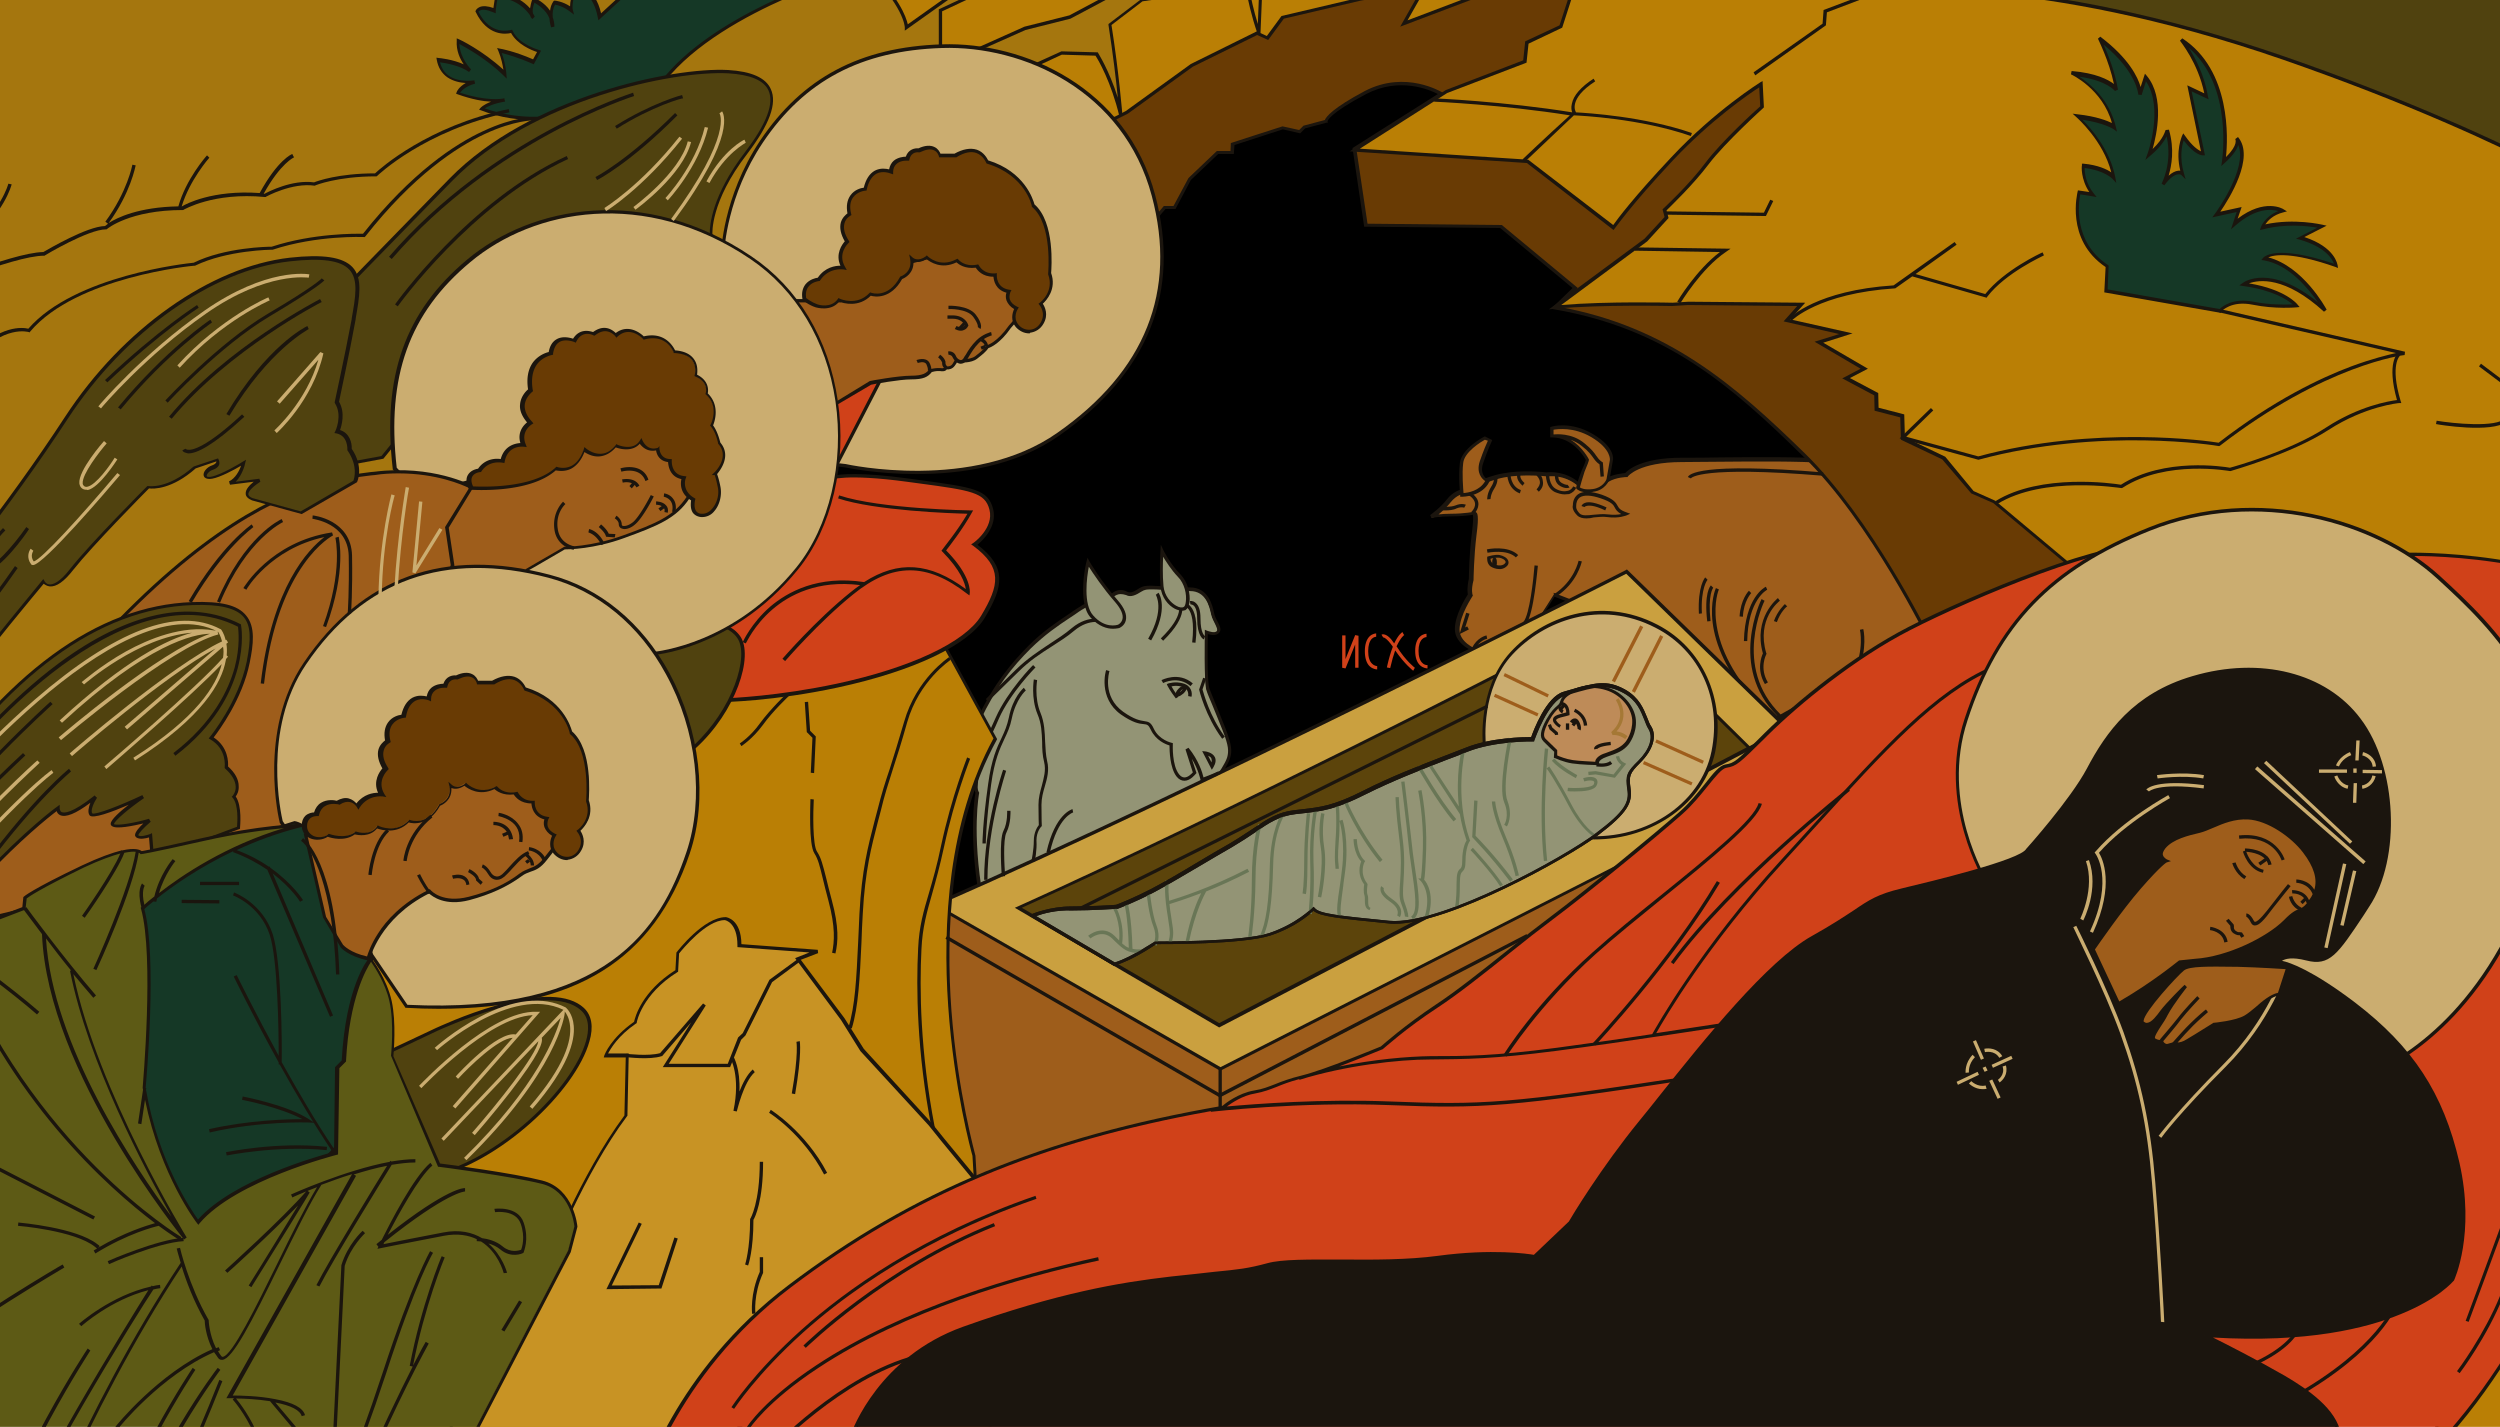 <svg version="1.1" id="Слой_1" xmlns="http://www.w3.org/2000/svg" xmlns:xlink="http://www.w3.org/1999/xlink" x="0" y="0" viewBox="0 0 749.9 428" xml:space="preserve"><style>.st1{fill:#1b150e}.st3{fill:#9e5d1b}.st4{fill:#939475}.st6{fill:#cbad70}.st8,.st9{clip-path:url(#SVGID_4_);fill:#1b150e}.st9{fill:#ba7f05}.st14,.st15{clip-path:url(#SVGID_6_);fill:#1b150e}.st15{fill:#a5760e}.st19{fill:#50420f}.st21{clip-path:url(#SVGID_8_);fill:#1b150e}.st25,.st26{clip-path:url(#SVGID_12_);fill:#cbad70}.st26{fill:#1b150e}.st27{fill:#153826}.st28{fill:#693b04}.st31{clip-path:url(#SVGID_16_);fill:#1b150e}</style><defs><path id="SVGID_1_" d="M0 0h749.9v428H0z"/></defs><clipPath id="SVGID_2_"><use xlink:href="#SVGID_1_" overflow="visible"/></clipPath><g clip-path="url(#SVGID_2_)"><path d="M319.6 58.1l82.8-52.4L454.2 17l67.3 65.2 75.9 63.8 35.4 38.2L355 331.6l-126.1-70.8L236 129l83.6-70.9z"/><path class="st1" d="M355 332.2l-.2-.1-126.4-71 7.1-132.4.2-.1 83.7-70.9 83-52.6 52.2 11.4.1.1 67.2 65.2 75.9 63.8 35.9 38.8L355 332.2zm-125.6-71.7L355 331.1l277-147-35-37.8-75.9-63.7L454 17.5 402.5 6.2l-82.6 52.3-83.4 70.7-7.1 131.3z"/><path fill="#5c440b" d="M300.9 269.2l185.2-88.6 57.1 53.9-179.7 85.7-71.3-44.4 8.7-6.6z"/><path class="st1" d="M363.5 320.8l-72.2-44.9 9.4-7.1L486.2 180l.2.2 57.6 54.4-.7.3-179.8 85.9zm-70.4-45l70.5 43.9 178.8-85.3-56.4-53.2-184.9 88.5-8 6.1z"/><path class="st3" d="M548.4 138.3l35.4 48.8-55.8 31.2-55.6-37.4-6.2-2.4s-3.4 5.5-6 9.2l-17.3 7.7s-6-2-6-6.5 4-10.3 4-10.3-.6-1.3.3-4.7c0 0 0-7.1.9-13.6.8-6.5 0-6.2 0-6.2s-3.1.6-7.1.6c-4 0-5.7.6-5.7.6s3.1-2.2 5.1-4.8c2-2.6 4.3-2.8 4.3-2.8s6.2-3.7 12.2-4.8c6-1.1 13-.3 13-.3s5.1-.9 9.6 3.1c0 0 5.9 0 8.5-1.4 2.6-1.4 5.7-1.4 5.7-1.4s3.1-4.5 16.7-4.5c13.6-.4 30.6-.9 44-.1z"/><path class="st1" d="M527.9 218.8l-.3-.2-55.5-37.4-5.8-2.2c-.8 1.3-3.6 5.7-5.7 8.9l-.1.1-17.6 7.8-.2-.1c-.3-.1-6.3-2.2-6.3-7 0-4.2 3.2-9.3 3.9-10.4-.1-.6-.3-2 .3-4.7 0-.7.1-7.5.9-13.6.5-3.9.4-5.2.3-5.6-.9.2-3.6.5-6.9.5-3.8 0-5.5.5-5.5.5l-.4-.9s3.1-2.2 5-4.7c1.9-2.4 4-2.9 4.5-3 .8-.5 6.6-3.8 12.3-4.8 5.7-1.1 12.3-.4 13.1-.3.7-.1 5.5-.6 9.8 3.1 1 0 5.9-.2 8.1-1.4 2.3-1.2 4.9-1.4 5.7-1.5.8-.9 4.8-4.6 17-4.6 3.7 0 7.6 0 11.7-.1 11.1-.1 22.6-.2 32.3.4h.2l35.9 49.4-27.9 15.6c-.6 1.2-1.3 2.5-2.1 3.8l-.8-.6c.5-.8 1-1.6 1.4-2.4L534.8 215l-.7.7-.3-.3-5.9 3.4zm-61.9-41l6.7 2.6 55.3 37.2 5.1-2.9c-14.8-14.7-4.8-34.8-4.7-35l.9.5c-.1.2-9.8 19.8 4.8 34.1l21.8-12.2c3.4-7.4 2-13.2 2-13.2l1-.2c.1.3 1.3 5.6-1.5 12.7l25.8-14.4-34.9-48.1c-9.7-.6-21-.5-32-.4-4 0-8 .1-11.7.1-13.1 0-16.3 4.3-16.3 4.3l-.1.2h-.3s-3 0-5.4 1.4c-2.7 1.5-8.5 1.5-8.7 1.5h-.2l-.1-.1c-4.3-3.8-9.2-3-9.2-3h-.2c-.1 0-7.1-.8-12.9.3-5.8 1.1-12 4.7-12 4.8l-.2.1s-2.1.3-3.9 2.6c-1.1 1.4-2.5 2.7-3.6 3.6.9-.1 2.2-.2 3.8-.2 3.9 0 6.9-.6 7-.6h.2l.3.2c.3.2.9.7.1 6.7-.8 6.4-.9 13.5-.9 13.5v.1c-.8 3.1-.3 4.3-.3 4.4l.1.2-.1.2c0 .1-3.9 5.7-3.9 10.1 0 3.7 4.5 5.6 5.4 6l17-7.5c2.5-3.6 5.8-9 5.9-9.1l-.1-.5zm-23.8-23.4h-.1.1zm84.8 57.4c-18.7-20.1-12.6-34.8-12.3-35.4l.9.4c-.1.1-6.1 14.7 12.1 34.3l-.7.7z"/><path class="st3" d="M283.1 273l1.9 83.3 89.9-17.2 138.7-86.5-27.1 2.5-122.3 60.2-73.6-44.4-7.5 2.1z"/><path class="st1" d="M284.5 356.9l-1.9-84.3 8.1-2.3 73.6 44.4 122.1-60.2h.1l27.1-2.5.3.9-138.8 86.5-90.6 17.5zm-.8-83.5l1.9 82.4 89.2-17.1 136.8-85.3-24.9 2.3L364.3 316l-.2-.1-73.4-44.4-7 1.9z"/><path class="st4" d="M365.5 232.4s2.3-3.1 2.8-5.1c.6-2 .5-3.6-1.4-8.5-1.9-4.8-4-9.7-4.9-11.9-.8-2.3-.5-17.3-.5-17.3s2.5 1.1 3.5 0-1-2.8-1.6-5.4c-.6-2.6-1.7-7.4-6.8-7.4s-9.9-.5-11.3-.5c-1.4 0-2.3-.1-3.7.8-1.4.9-2.8 1.6-4 .9-1.1-.7-2.8-.7-4.3.7 0 0-5.7 1.1-10.2 4.3-4.5 3.1-9.3 6-14.4 11.1s-10.2 11-15.3 21.8c-5.1 10.8-.5 21.8-.5 21.8s-2.4 11.9 1.3 32.3l70.6-34.9.7-2.7z"/><path class="st1" d="M294 270.9l-.1-.7c-3.4-19.1-1.6-30.9-1.3-32.4-.5-1.3-4.3-11.9.5-22.1 5.2-11 10.5-17 15.4-22 4.2-4.2 8.2-6.9 12.1-9.5.8-.6 1.6-1.1 2.5-1.7 4.2-2.9 9.3-4.1 10.2-4.3 1.7-1.6 3.6-1.4 4.8-.7.8.4 1.8.2 3.4-.9 1.4-.9 2.3-.9 3.5-.9h.5c.5 0 1.4.1 2.6.1 2.2.1 5.4.4 8.8.4 5.6 0 6.8 5.4 7.3 7.8.2 1 .7 1.9 1.1 2.6.6 1.2 1.2 2.3.4 3.2-.9 1-2.4.7-3.4.4-.1 4.6-.2 14.7.5 16.4.4 1 1 2.6 1.8 4.5.9 2.3 2 4.8 3 7.4 1.9 5 2 6.8 1.4 8.8-.5 1.9-2.5 4.6-2.8 5.2l-.6 3-.2.1-71.4 35.3zm42.1-92.7c-.7 0-1.5.3-2.3 1l-.1.1h-.1c-.1 0-5.6 1.2-10 4.2-.8.6-1.6 1.1-2.5 1.7-3.8 2.5-7.7 5.2-11.9 9.3-5.6 5.6-10.4 11.5-15.2 21.7-4.9 10.5-.5 21.3-.4 21.4l.1.1v.2c0 .1-2.3 11.8 1.2 31.5l69.8-34.4.6-2.8s2.2-3.1 2.8-5c.5-1.9.5-3.4-1.4-8.2-1-2.6-2.1-5.1-3-7.4-.8-1.9-1.5-3.5-1.8-4.5-.8-2.3-.5-16.9-.5-17.5v-.7l.7.3c.6.2 2.3.8 2.9.1.3-.4 0-1-.5-2.1-.4-.8-.9-1.7-1.2-2.9-.5-2.4-1.6-7-6.3-7-3.4 0-6.6-.2-8.8-.4-1.1-.1-2-.1-2.5-.1h-.5c-1.1 0-1.8 0-2.9.7-1.4.9-3.1 1.8-4.5 1-.7-.2-1.1-.3-1.7-.3z"/><path d="M536.5 218.8L488 171.5s-127.5 65-207.6 99.9l85.7 49.3 125.1-63.8 37.4-34.4-162.8 85.1-60.2-35.3c65.8-29.7 151.3-73.8 151.3-73.8l28.7-12.8 39.5 39 4.9 2.1 9.4-6.4-2.9-1.6z" fill="#caa03f"/><path class="st1" d="M366 321.2l-86.8-49.9.9-.4c79.2-34.5 206.3-99.2 207.6-99.9l.3-.2 48.8 47.5 3.5 1.9-10.3 7-4.1-1.8-34.5 31.8-125.4 64zm-84.6-49.7l84.7 48.6 124.8-63.6 34-31.3-.2-.1-159 83.1-61.3-35.9.9-.4c65-29.3 150.4-73.3 151.3-73.8l29-13 .2.2 39 38.5 3.4-1.8.6.8-2.2 2 3.2 1.4 8.5-5.8-2.2-1.2-48.3-47.1c-7.1 3.6-129.1 65.6-206.4 99.4zm25.1.8l59.2 34.6 158.2-82.7-38.6-38-28.4 12.8c-.8.4-85.5 44-150.4 73.3z"/><path class="st6" d="M445.2 223.4s-1.9-16.6 8.2-27.5c10-10.9 27.1-16.6 43.5-8.1 13.1 6.8 20.2 21.5 17 37.6-3.2 16.1-20.6 27.9-40.3 25.7-19.8-2.2-28.4-27.7-28.4-27.7z"/><path class="st1" d="M478.2 251.8c-1.5 0-3.1-.1-4.7-.3-8.2-.9-15.8-6-21.9-14.8-4.6-6.6-6.8-13.1-6.8-13.1v-.1c0-.2-1.8-16.9 8.3-27.9 9.6-10.5 27-17.1 44.1-8.2 13.5 7 20.4 22.3 17.3 38.1-3.2 15.3-18.7 26.3-36.3 26.3zm-32.5-28.5c.4 1.3 9.1 25.2 27.9 27.3 19.1 2.1 36.5-9 39.8-25.3 3.1-15.6-3.5-30.2-16.8-37-16.6-8.6-33.5-2.1-42.9 8-9.5 10.2-8.1 25.9-8 27z"/><path class="st4" d="M309.7 274.7s5.4-2.3 11.6-2.3c6.2 0 13.6-.5 13.6-.5s4.8-1.8 10.8-4.9c6-3.1 14.7-8.5 23.5-13.6s11.9-9.1 19.3-9.9c7.4-.8 10.8-.9 20.9-6 10-5.1 21.9-9.4 30.4-12.8 8.5-3.4 19.8-3.1 19.8-3.1s4-12 9.5-13.6c8.9-2.5 12.3-3.8 18-.7 5.7 3.1 6 8.1 7.7 10.9 1.7 2.9.3 6.8-3.1 10.2-3.4 3.4-3.7 4.3-3.1 8.2.6 4-.5 6.8-9.6 13.6s-46.8 27.9-62.4 26.4c-15.6-1.5-21.2-2.2-22.7-4 0 0-4.6 4.8-13.1 7.7-8.5 2.8-34.3 2.6-34.3 2.6s-7.2 4.9-12.2 6.3l-24.6-14.5z"/><path class="st1" d="M334.3 289.8l-.2-.1-25.5-15.1.9-.4c.2-.1 5.6-2.3 11.8-2.3 5.8 0 12.7-.4 13.5-.5.6-.2 5.2-2 10.6-4.8 3.8-2 8.8-4.9 14.1-8.1 3-1.8 6.2-3.7 9.4-5.5 2.7-1.6 4.9-3.1 6.9-4.4 4.3-2.9 7.4-5 12.6-5.6l1.8-.2c6.1-.7 9.8-1.1 18.9-5.7 7.8-4 16.6-7.4 24.3-10.4 2.2-.8 4.3-1.7 6.2-2.4 7.6-3.1 17.6-3.2 19.7-3.2.7-2 4.5-12.1 9.7-13.6l1.7-.5c7.7-2.2 11.2-3.2 16.7-.2 4.3 2.4 5.6 5.8 6.7 8.5.4 1 .7 1.9 1.2 2.6 1.8 2.9.5 7.1-3.2 10.8-3.3 3.3-3.5 3.9-3 7.8.6 4.2-.7 7.2-9.8 14.1-9.3 6.9-44.5 26.5-61 26.5-.6 0-1.2 0-1.7-.1-15.1-1.5-20.7-2.1-22.6-3.8-1.3 1.2-5.6 5-12.9 7.4-8.2 2.7-31.9 2.6-34.3 2.6-1 .7-7.5 5-12.2 6.3l-.3.3zm-23.5-15l23.6 13.9c4.9-1.5 11.8-6.2 11.9-6.2l.1-.1h.2c.3 0 25.8.2 34.1-2.5 8.3-2.8 12.8-7.5 12.9-7.5l.4-.4.4.4c1.3 1.7 7.4 2.3 22.3 3.8 8.4.8 22.8-5 33.4-10 12.3-5.8 24-12.7 28.7-16.3 8.8-6.6 10-9.3 9.4-13.1-.6-4.2-.2-5.2 3.3-8.6 3.4-3.4 4.6-7.1 3-9.6-.5-.8-.8-1.7-1.2-2.7-1.1-2.7-2.2-5.8-6.2-8-5.1-2.8-8.3-1.9-15.9.3l-1.7.5c-5.2 1.5-9.1 13.2-9.2 13.3l-.1.4h-.4c-.1 0-11.3-.2-19.6 3.1-1.9.8-4 1.6-6.2 2.4-7.7 3-16.4 6.4-24.2 10.3-9.3 4.7-13 5.1-19.3 5.8l-1.8.2c-5 .6-8 2.6-12.2 5.5-1.9 1.3-4.2 2.8-6.9 4.4-3.2 1.8-6.3 3.7-9.4 5.5-5.3 3.1-10.3 6.1-14.1 8.1-5.9 3.1-10.8 4.9-10.8 4.9h-.1c-.1 0-7.5.5-13.6.5-4.8-.2-9 1-10.8 1.7zm-14.6-10.9h-1c0-16.3 5.6-32.8 5.7-33l.9.3c0 .2-5.6 16.5-5.6 32.7zm4.3-1c0-.4-.9-10.9.5-13.7 1.3-2.5 1.1-6 1.1-6h1c0 .2.2 3.7-1.2 6.5-1.1 2.1-.6 10.2-.4 13.1l-1 .1zm9.9-4.5l-1-.2s.7-3.2.7-6c0-2.6 1.1-4.2 1.5-4.7 0-.6-.1-2.3-.1-6.1 0-2.1.5-3.9 1-5.7.6-2.4 1.3-4.6.7-7.1-.5-1.9-.6-4-.6-6-.1-2.8-.2-5.6-1.4-8.4-2-4.9-1.1-10.2-1.1-10.4l1 .2c0 .1-.9 5.2 1 9.8 1.2 2.9 1.3 5.9 1.4 8.7.1 2 .2 4 .6 5.8.7 2.7 0 5.2-.7 7.6-.5 1.7-1 3.5-1 5.5 0 4.6.1 6.2.1 6.2v.2l-.2.2s-1.4 1.4-1.4 4.1c.2 3-.5 6.2-.5 6.3zm4.5-2.6l-1-.2c2.6-11.5 7.6-12.8 7.8-12.9l.2 1-.1-.5.1.5s-4.6 1.3-7 12.1zm-19.2-2.8h-1c0-.1 0-5.8 1.7-17.8 1-7.5 2.6-10.9 4.1-14 .9-1.9 1.6-3.6 2.1-5.9 1.2-6.2 4.4-8.9 4.5-9l.6.8s-3 2.6-4.2 8.4c-.5 2.5-1.3 4.2-2.2 6.1-1.4 3-3 6.4-4 13.7-1.6 12-1.6 17.7-1.6 17.7zm-2.5-16l-1-.1c.5-8.6 2.2-12.4 4.6-17.5.6-1.3 1.2-2.6 1.9-4.2 3.5-7.9 11.1-15.7 11.2-15.7l.7.7c-.1.1-7.6 7.7-11 15.4-.7 1.6-1.3 3-1.9 4.2-2.5 5.3-4.1 8.7-4.5 17.2zm67-2.5l-.1-.6s-.6-3-2.6-6.3l1.4 4.3-.2.2c-.1.1-1.6 2.1-3.4 2.1-.9 0-1.7-.4-2.4-1.3-2-2.6-2.1-7.8-2.1-9.3-1.1-.3-4.1-1.5-5.6-4.7-.7-1.5-1.1-1.6-2.2-1.7-1.3-.1-3.2-.4-6.8-2.9-6.9-5-4.5-13.2-4.4-13.3l1 .3c-.1.3-2.3 7.6 4.1 12.2 3.4 2.4 5.1 2.6 6.3 2.8 1.3.2 2 .3 2.9 2.3 1.6 3.4 5.3 4.2 5.3 4.2l.4.1v.4c0 .1-.3 6.3 1.9 9 .5.6 1 .9 1.6.9 1.1 0 2.1-1.1 2.5-1.5l-2.2-6.9.9-.5c3 3.7 4.2 7.5 4.5 8.9 2.5-.9 4.4-1.8 4.4-1.8l.4.9c-.1 0-2.2 1.1-5 2l-.6.2zm6.4-12.9c-5.1-6.9-6.9-14.7-6.9-14.7v-.1l1.2-3.5.9.3-1.1 3.2c.3 1 2.1 8 6.7 14.2l-.8.6zm-70.2-11.2l-.7-.7s3.4-3.3 9.1-8.9c3.4-3.3 6.8-5.5 10.1-7.7 2.3-1.5 4.5-2.9 6.6-4.7 5.3-4.4 9.9-2.4 10.1-2.3l-.4.9c-.2-.1-4.2-1.8-9 2.2-2.1 1.8-4.4 3.2-6.7 4.7-3.3 2.1-6.7 4.3-10 7.6-5.7 5.6-9.1 8.9-9.1 8.9zm56.3-.9c-1.7-2.2-2.5-3.8-2.5-3.8l-.2-.5.5-.2c.1 0 2-.7 4.4 0 2.5.7 2.8 2.9 2.5 4l-1-.2c0-.2.4-2.1-1.8-2.8-1.3-.4-2.5-.3-3.2-.1.3.6 1 1.7 2.1 3.1l-.8.5zm5.9-16.7l-1-.1c.7-6.2-.2-8.8-1.1-10-.6-.7-1.1-.8-1.2-.8l.1-1c.1 0 1 .1 1.8 1.1 1.1 1.3 2.2 4.2 1.4 10.8zm-9.7-.6l-.7-.7c7.4-7.2 5.2-10.2 5.2-10.2l.8-.6s2.8 3.6-5.3 11.5zm-3.6-.1l-.9-.5c5.1-8.9 2.3-13.1 2.3-13.2l.8-.6c.2.2 3.2 4.8-2.2 14.3zm15.8-.3c-.2-.1-2-.9-2-6.3 0-2.5-.6-3.5-1.1-3.9-.4-.3-.8-.3-.9-.3l-.2-1c.1 0 .9-.2 1.7.5 1 .8 1.5 2.3 1.5 4.7 0 4.6 1.3 5.3 1.4 5.3l-.4 1z"/><path class="st4" d="M335.5 187.9s4.4-1.7-.6-7.5-8.5-11.7-8.5-11.7-2.7 11.9 1.1 16.3c3.9 4.3 8 2.9 8 2.9z"/><path class="st1" d="M363.5 230.9l-2.9-5.6 1 .1c.1 0 2.1.3 2.8 1.7.4.8.3 1.8-.4 3l-.5.8zm-1.1-4.2l1 2c.1-.4.1-.8 0-1.1-.1-.4-.5-.7-1-.9zm-28.6-38.1c-1.6 0-4.2-.6-6.7-3.4-4-4.5-1.4-16.2-1.2-16.7l.3-1.2.6 1.1c0 .1 3.5 6 8.5 11.7 2 2.3 2.8 4.3 2.4 6-.4 1.7-2 2.3-2 2.3-.1 0-.8.2-1.9.2zm-7.2-18.6c-.6 3.1-1.7 11.3 1.3 14.6 3.5 4 7.1 2.9 7.4 2.8.1 0 1.1-.5 1.4-1.7.3-1.3-.4-3-2.2-5.1-3.7-4.2-6.6-8.6-7.9-10.6z"/><path class="st4" d="M348.5 165.2s2 4.1 5.2 7.4c3.2 3.2 3.1 9.1 1.6 9.9-1.6.9-6.3-1.7-6.8-6.7-.4-4.9 0-10.6 0-10.6z"/><path class="st1" d="M354.6 183.2c-.6 0-1.4-.2-2.2-.6-1.9-1-4-3.3-4.3-6.7-.4-5 0-10.6 0-10.7l.1-1.8.8 1.7s2 4.1 5.1 7.2c2.3 2.4 3 6 2.7 8.3-.2 1.2-.6 2-1.2 2.4-.3.1-.7.2-1 .2zm-5.7-16.2c-.1 2-.2 5.6.1 8.8.3 3 2.2 5 3.8 5.9 1 .6 1.9.6 2.2.4.3-.1.6-.6.7-1.6.3-2.1-.3-5.4-2.4-7.5-2-2.1-3.5-4.5-4.4-6z"/><defs><path id="SVGID_3_" d="M0 0h749.9v428H0z"/></defs><clipPath id="SVGID_4_"><use xlink:href="#SVGID_3_" overflow="visible"/></clipPath><path d="M579 192.3s-17.1-35.5-37.7-55.7c-20.6-20.2-40.8-38.3-74.8-44.2l6.1-5.9L450.3 68l-40.6-.4-3.4-22.9 26-16.4s-10.5-6.8-22.7-.4c-12.1 6.4-11.9 8.6-11.9 8.6l-6.5 1.7-1.4 1.4-5.1-1.1-15 4.8-.2 2.6h-4.4l-8.4 8-4.5 8.5h-3l-6.8 7.9L303 40.5 297.8-15l510.1-6.2 9.2 237.4L579 192.3z" clip-path="url(#SVGID_4_)" fill="#693b04"/><path class="st8" d="M817.6 216.7l-.6-.1-238.4-23.9-.1-.3c-.2-.4-17.3-35.7-37.6-55.5-21.9-21.5-41.3-38.3-74.6-44.1l-1-.2 6.4-6.2-21.7-18-40.8-.4-3.5-23.6 25.6-16.2c-2.5-1.3-11.5-5.2-21.5 0-11.2 5.9-11.6 8.1-11.6 8.2l.1.4h-.4l-6.4 1.7L390 40l-5.2-1.2-14.5 4.7-.2 2.7h-4.7l-8.2 7.8-4.6 8.7h-3l-7 8.1-40-30.2-5.5-56.3h.5l510.6-6.2v.5l9.4 238.1zm-238.3-24.9l237.3 23.8-9.2-236.3-509.1 6.2 5.3 54.8 38.9 29.3 6.6-7.8h2.9l4.5-8.4 8.5-8.1h4.1l.1-2.4 15.5-5 5 1.1 1.3-1.3 6.4-1.7c.4-1 2.4-3.6 12-8.7 12.3-6.4 23.1.4 23.2.4l.7.4L406.9 45l3.3 22.1 40.3.4 22.8 18.9-5.8 5.6c32.9 6 53 23.6 74.1 44.2 19.5 19.2 36.1 52.4 37.7 55.6z"/><path class="st9" d="M292.2 346.7s-21.5-74.4 6.4-125.1l-15.7-28.8-95.6 5.2-91.2 70.8-51.7 173.7-31.7 40.3 287.7 2.8-8.2-138.9z"/><path class="st8" d="M300.9 486.1h-.5l-288.8-2.8 32.3-41 51.7-173.7.1-.1 91.3-70.9h.2l95.9-5.2 16 29.3-.1.2c-14.3 26.1-15.3 58.6-13.6 81.3 1.9 24.6 7.2 43.3 7.2 43.5v.1l8.3 139.3zm-287.3-3.9l286.2 2.8-8.1-138.3c-.7-2.4-20.8-75.5 6.3-125.2l-15.4-28.2-95.2 5.1-90.9 70.7-51.7 173.6-.1.1-31.1 39.4z"/><path class="st9" d="M768.9 518.8L624.6 172.6l-26.4-22.1-6.5-2.8-8.8-10.3-12.2-5.9-.2-6.8-7.7-2-.1-4.5-9.1-4.8 5.5-2.8-13.6-8 8.1-2.6-17.7-4 4.3-4.8-33.9-.3-4.8.3s-20.8-.6-35.1.9L493.7 72l6.2-6.8-.6-2.3s7.7-7.1 12.8-13.9c5.1-6.8 16.5-17 16.5-17l-.3-6.8s-13.3 8.2-26.6 22.4C488.3 61.8 484 68.3 484 68.3l-25.8-19.8-51.9-3.4 27.5-17.6 23.5-9.1.6-5.7 10.2-4.8 2.8-8.8-25.2-1.4L421 7.1l10.8-19-5.4-.3-5.4 9.6-13 2.3-23.2 5.4-4.5 6.2-3.1-1.4-19.6 9.6L338 33.7l-3.4 1.7-78.2 9.1-47.9 24.7-208.6 98-34.3-6.2 8.2-205.8L815.4-36l-46.5 554.8z"/><path class="st8" d="M768.4 518.9l-144.2-346-26.3-22-6.6-2.9-8.7-10.2-12.4-5.9-.2-6.7-7.7-2-.1-4.6-9.6-5.1 5.5-2.9-13.8-8.1 7.4-2.3-16.7-3.8 4.1-4.6-32.8-.3-4.8.3c-.3 0-21-.5-35.1.8l-1.8.2 28.7-21.2 6-6.5-.6-2.3.2-.2c.1-.1 7.7-7.1 12.7-13.8 4.7-6.3 14.9-15.6 16.4-16.9l-.3-5.7c-3 1.9-14.5 9.8-25.8 21.8-13.1 14-17.5 20.6-17.6 20.6l-.3.4-26-20.1-53.2-3.5L433.7 27l23.2-8.9.6-5.7 10.3-4.8 2.6-8-24.5-1.4L420 8l11-19.5-4.2-.2-5.4 9.6L408.1.2l-23 5.4-4.7 6.4-3.3-1.5-19.3 9.5-19.5 14.1-3.6 1.8-78.2 9.1-47.8 24.6L-.1 167.7h-.2l-34.8-6.3v-.4l8.2-206.3h.5l842.1 8.8-46.5 555.3-.8.1zM592 147.3l6.5 2.9 26.5 22.2v.1l143.5 344.3 46.3-552.2-840.6-8.8-8.2 204.9 33.7 6.1 208.5-98 48-24.7h.1l78.1-9.1 3.3-1.7 19.5-14.1L377 9.4l3 1.4 4.4-6 23.4-5.5 13-2.3 5.4-9.7 6.5.3-10.5 18.5 23.5-8.9h.1l25.9 1.5-3.1 9.6-10.1 4.8-.6 5.7-23.8 9.1-26.2 16.7 50.5 3.3 25.5 19.6c1.2-1.7 6.1-8.3 17.4-20.3 13.2-14.1 26.6-22.4 26.7-22.5l.7-.4.4 7.9-.2.2c-.1.1-11.4 10.3-16.4 16.9-4.6 6.1-11.3 12.5-12.6 13.8l.6 2.3-6.4 7-25.8 19.1c14.1-1.2 33.2-.7 33.4-.7l4.8-.3 35 .3-4.5 5 18.7 4.2-8.8 2.8 13.4 7.8-5.4 2.8 8.5 4.5.1 4.4 7.7 2 .2 6.9 12.1 5.8 8.5 10.3z"/><path d="M35.8 474.8l43.5-21.3h7.1l42.6-14.9 17.8-29 4.2-11.3s11.5 0 13.3-19.1c0 0 10-26.2 23.5-44.3l.4-18.1h-6.4s1.8-5 8.9-9.9c0 0 1.4-8.6 12.4-15.5l.3-5.4s7.9-10.3 14.3-10.3c0 0 4.3.5 4.3 8.1l23.4 1.7-5.8 2.3 13.5 18.1 5.8 9.2 20.5 22.3 3.7 4.6 11.9 14.4L194.5 455l-51 28.3-107.7-8.5z" clip-path="url(#SVGID_4_)" fill="#c89324"/><path class="st8" d="M143.6 483.8h-.1L34 475.2 79.1 453h7.1l42.4-14.8 17.7-28.9 4.3-11.6h.3c.4 0 11-.3 12.9-18.7v-.1c.1-.3 10.2-26.4 23.5-44.3l.4-17.4h-6.6l.2-.7c.1-.2 1.9-5.1 8.9-10 .3-1.4 2.3-9.1 12.4-15.5l.3-5.3.1-.1c.3-.4 8.1-10.5 14.7-10.5.2 0 4.6.6 4.7 8.1l22.9 1.7.1 1-5.2 2 13.1 17.5 5.8 9.2 20.4 22.3 3.7 4.6 12.2 14.8-.3.3-100.3 98.7h-.1l-51.1 28.5zm-106-9.4l105.7 8.3 50.8-28.2 99.8-98.2-11.6-14.1-3.7-4.6-20.5-22.3-5.8-9.3-13.8-18.6 4.3-1.7-21.6-1.6v-.5c0-7-3.7-7.6-3.8-7.6-5.6 0-12.8 8.9-13.7 10l-.3 5.5-.2.1c-10.7 6.7-12.2 15-12.2 15.1v.2l-.2.1c-5.4 3.7-7.6 7.5-8.4 9h6.2l-.4 18.7-.1.1c-13 17.4-22.9 42.7-23.4 44.1-1.7 17.4-11.5 19.3-13.5 19.5l-4.1 11-17.9 29.3-.2.1L86.4 454h-7.1l-41.7 20.4z"/><path d="M147.5 474.2s2.3-4.8 17.3-13 26.9-12.5 26.9-12.5 9.1-35.7 45.1-62.9c36-27.2 74.2-43.9 130.1-53.6 0 0 4.2-3.7 9.4-4.5 5.2-.9 6.8-2.6 14.4-4.5 7.6-1.9 23.8-8.8 23.8-8.8s6.5-6 16.4-12.5c9.9-6.5 24.1-18.7 34.6-26.5 10.5-7.9 31.7-25.3 38.6-31.3 6.8-6 10.7-13.7 13.6-14.2 2.9-.5 3.6-1.2 12.1-9.6 8.6-8.4 25.6-22.7 42.9-31.6 17.3-8.9 60.7-27.4 73.7-24.5l75.1 2.3s46.2-1.7 76 19.6L793.8 291s2.9 34.9-21.5 80.2c-25.3 46.8-42 77.1-103.2 104.3l-521.6-1.3z" clip-path="url(#SVGID_4_)" fill="#d04119"/><path class="st8" d="M669.2 475.9h-.1l-522.4-1.1.3-.7c.1-.2 2.5-5.1 17.5-13.3 13.7-7.5 25-11.8 26.8-12.4.9-3.3 11.1-37.2 45.2-62.9C274 357.1 313 341 366.7 331.7c.7-.6 4.7-3.8 9.5-4.6 2.6-.4 4.2-1.1 6.3-1.9 2-.8 4.3-1.7 8-2.6 7.2-1.8 22.4-8.2 23.7-8.7.7-.6 7.1-6.3 16.4-12.5 6.1-4 13.9-10.2 21.4-16.2 4.7-3.8 9.2-7.3 13.2-10.3 10.7-8 31.8-25.4 38.5-31.3 3.2-2.8 5.7-6 7.8-8.6 2.5-3.2 4.3-5.4 6.1-5.7 2.6-.4 3.3-1 10.8-8.5l1-1c9.4-9.3 26.3-23.1 43-31.7 18.8-9.7 61.2-27.4 74-24.6l75 2.3c.4 0 46.7-1.5 76.2 19.7l.2.2v.3l-3.7 104.9c0 .3 2.7 35.5-21.6 80.4-24.8 46.4-41.3 77-103.3 104.6zm-520.7-2.2l520.5 1.1c61.5-27.3 77.9-57.9 102.9-104.1 19.3-35.7 22.5-67.9 21.5-79.9l3.7-104.7c-29.3-20.8-75-19.3-75.4-19.3l-75.2-2.3c-12.7-2.8-54.8 14.9-73.5 24.5-16.6 8.5-33.4 22.3-42.7 31.5l-1 1c-7.6 7.5-8.4 8.3-11.4 8.8-1.4.2-3.2 2.5-5.5 5.3-2.1 2.6-4.7 5.9-7.9 8.7-6.7 6-27.9 23.4-38.6 31.4-4 3-8.5 6.5-13.2 10.3-7.5 6-15.3 12.2-21.4 16.2-9.8 6.4-16.3 12.4-16.4 12.4l-.1.1c-.1 0-6.5 2.7-13.1 5.2 10.2-2.1 20.4-3 27.5-3.1h.3c9.8 0 18.3 0 37.4-2.5 8.1-1.1 18.9-2.6 28.7-4.1 1.2-2.1 14.1-25.4 38.8-52.4 3.2-3.5 6.3-6.9 9.2-10.1 21.3-23.4 36.6-40.4 54.1-47.9l.4.9c-17.3 7.4-32.6 24.3-53.8 47.6-3 3.3-6 6.6-9.2 10.1-23 25.1-35.8 47.1-38.3 51.5 12.8-1.9 23.5-3.6 23.7-3.6l.2 1c-.3.1-34.5 5.4-53.7 7.9-19.2 2.5-27.7 2.5-37.5 2.6h-.3c-10 0-26 1.9-39.4 6.1l-.1-.2c-3 .8-5 1.6-6.7 2.3-2.1.8-3.8 1.5-6.5 2-3.8.6-7.1 2.9-8.5 3.9 9-.8 28.6-2.3 48.9-1.5 27.5 1.1 35.8.7 89.9-7.6l.2 1c-53.8 8.3-62.9 8.8-90 7.7-27.4-1.1-53.5 2-53.8 2v-.2c-51.6 9.3-89.4 25.2-125.9 52.8-35.4 26.8-44.8 62.3-44.9 62.7l-.1.3-.3.1c-.1 0-12 4.3-26.9 12.4-11.4 6.2-15.4 10.5-16.6 12.1zm83-38l-.7-.7c.2-.2 21.1-22.6 43.9-28.5l.2 1c-22.5 5.9-43.2 28-43.4 28.2zm-6.7-7.1l-.8-.5c.2-.3 5.3-8.3 20.9-18.6 26-17.2 60.3-27.1 84.5-32.4l.2 1c-24.1 5.2-58.2 15.1-84.1 32.2-15.4 10.1-20.7 18.2-20.7 18.3zm-4.6-6l-.8-.5c.1-.1 6.6-10.3 21-23.2 13.3-11.9 36.3-28.5 70.2-40.2l.3.9c-18.6 6.4-45.9 18.6-69.9 40-14.2 12.8-20.7 22.9-20.8 23zm21.5-18.3l-.7-.7c.2-.2 24-23.5 57.1-36.7l.4.9c-32.9 13.1-56.5 36.3-56.8 36.5zm287.7-199.1c-2.6-4.4-1-8.3-.6-9.2-3-10.7 4.4-16.5 4.5-16.6l.6.8c-.3.2-7.1 5.5-4.1 15.7l.1.2-.1.2c-.1.2-2.1 4.1.5 8.4l-.9.5zm-5.3-12.9h-1c.3-13.1 6.3-16.2 6.6-16.3l.4.9-.2-.4.2.4c-.1 0-5.8 3-6 15.4zm-12-5.9c-1-8.5.9-10.6 1.1-10.8l.7.7s-1.7 2-.8 10l-1 .1zm10.7-1.4l-1-.1c.3-5.1 2.7-7.6 2.8-7.7l.7.7s-2.3 2.4-2.5 7.1zm-46.9-29.5c-1.1 0-2.1-.2-2.8-.9-1.6-1.6-1.4-2.7-1.3-3.1 0-1.4.6-2.5 1.5-3.2 1.5-1.1 3.9-1 7.2.1 3.6 1.3 4.2 2.4 4.7 3.3.4.7.7 1.3 2.7 2l1.1.4-1.1.5c-.1 0-2.3 1-5.8.5-1.3-.2-2.7 0-4 .1-.7.2-1.4.3-2.2.3zm-3.1-3.6c0 .1-.2.8 1 2.1.8.8 2.4.6 4.2.4 1.3-.1 2.8-.3 4.3-.1 1.7.2 3.1.1 4-.1-1.2-.7-1.6-1.3-1.9-1.9-.4-.8-.9-1.7-4.2-2.8-2.9-1-5.1-1.1-6.3-.3-.9.7-1.1 1.7-1.1 2.5v.2zm-30.8 2.4l-.7-.7c.1-.1 2.2-2 .5-4-1.7-2.1-4.2-1.3-4.3-1.3l-.3-.9s3.2-1.1 5.4 1.6c1.8 2.1.4 4.4-.6 5.3z"/><path d="M488.1 222.6s2.3-2.8 2-6.8c-.3-4-3.9-8-8.2-9.3-4.4-1.3-8-.4-10.6 1-2.6 1.4-2.7 2.5-3 3.4-.3.9-1.9 1.3-3.9 4.9-2 3.6-2 5.1-1 6.1s3.3 3.2 3.3 3.2l-.1 1.7s2.4 1.1 5.1 1.6c2.7.4 7.4.5 7.4.5s-.7-1.5 2.7-2.6c3.3-1.1 4.9-1.9 6.3-3.7z" fill="#be8b58"/><path class="st1" d="M479 229.5c-.2 0-4.7-.1-7.4-.5s-5.1-1.6-5.2-1.6l-.3-.1.1-1.8c-.6-.5-2.3-2.2-3.2-3.1-1.3-1.3-1-3.2.9-6.7 1.3-2.3 2.4-3.3 3.2-4 .4-.3.6-.6.7-.8l.1-.2c.3-.9.6-2.1 3.2-3.5 1.9-1 5.8-2.6 11-1 4.6 1.4 8.3 5.6 8.6 9.8.3 4.1-2 7-2.1 7.2-1.6 2-3.3 2.7-6.6 3.8-1.7.6-2.2 1.2-2.3 1.5-.1.3-.1.4-.1.4l.3.7-.9-.1zm-11.9-2.9c.7.3 2.6 1.1 4.7 1.4 2.1.3 5.4.4 6.7.5 0-.1.1-.3.1-.5.4-.8 1.3-1.6 3-2.1 3.4-1.2 4.8-1.9 6.1-3.5 0 0 2.1-2.7 1.9-6.5-.3-3.8-3.6-7.6-7.9-8.9-4.6-1.4-8.1-.2-10.2 1-2.2 1.2-2.5 2.1-2.7 2.9l-.1.2c-.1.5-.5.8-1 1.2-.7.6-1.8 1.6-3 3.8-2 3.7-1.7 4.9-1.1 5.5 1 1 3.3 3.2 3.3 3.2l.2.2v1.6zm-29.3-36.4l2-6.4 1 .3-1.3 4.1.6-.3.5.9-2.8 1.4zm20-3.1l-.8-.6c1.8-2.1 3-12.9 3.3-16.9l1 .1c-.1.6-1.2 14.6-3.5 17.4zm8.9-8.1l-.5-.8c6-3.9 7.3-9.9 7.3-10l1 .2c-.1.3-1.4 6.5-7.8 10.6zm-17-8.3c-1 0-2-.4-2.6-.8-1.2-.9-1-2.6-1-2.6v-.3l.3-.1c.1 0 2.1-.7 3.5-.4 1 .2 2.2.8 2.5 1.7.2.5.1 1-.2 1.4-.5.6-1.2 1-2 1.1h-.5zm-2.6-3.1c0 .4.1 1 .7 1.4.5.4 1.5.7 2.4.6.6-.1 1-.3 1.3-.7.2-.2.1-.4.1-.5-.2-.5-.9-.9-1.8-1.1-.8-.1-2 .1-2.7.3zm22.2-19.3c-.9 0-1.9-.3-2.9-.7-2.8-1.4-2.7-5.1-2.7-5.3h1s-.1 3.3 2.1 4.4c1.3.7 2.6.8 3.6.5.7-.2 1.2-.7 1.5-1.3l.9.4c-.4.9-1.1 1.5-2.1 1.9-.4 0-.9.1-1.4.1zm-13.4-.3c-3.8-1.4-3.8-5.7-3.8-5.8h1c0 .2 0 3.7 3.1 4.8l-.3 1zm14.1-1.6c-.5 0-1.1-.1-2-.6-1.6-.9-1.7-2.7-1.5-3.6l1 .2-.5-.1.5.1c0 .1-.4 1.7 1 2.5 1.3.7 1.7.5 1.7.5l.6.8s-.3.2-.8.2zm-13.3-.7c-2.4-2.1-1.5-3.7-1.4-3.8l.8.5-.4-.3.4.3s-.5 1 1.2 2.5l-.6.8z"/><path class="st3" d="M473.4 146.4s.4-2.2 1.7-5.1c1.3-2.8 1.3-3.3 1.3-3.3s-3.4-7.2-10.8-7.2v-2.3s5.5-1.7 12 2.1 5.8 7.4 5.8 7.4l-1 5.7s-1.1 2.9-4.5 3.3c-3.4.6-4.5-.6-4.5-.6z"/><path class="st1" d="M478.2 224.8c0-.1-.1-.4.1-.7.5-.8 2.1-1.3 4.8-1.6l.1 1c-3.8.4-4.1 1.2-4.1 1.2v-.1l-.9.2zm-11.8-4.3v-.3l-1.6-1.4-.5-1.3.9-.3.4 1 1.7 1.5.1.7-1 .1zm7.7-1.4l-.9-.5s.1-.4-.4-1.5l-.6.8-.8-.6.3-.3-.8-.6c.1-.1.7-1 1.6-.9.3 0 .8.2 1.2 1 .8 1.6.5 2.4.4 2.6zm-3.4-.2h-1V217h1v1.9zm-2.9-.6s-1-.5-1.7-1.5c-.4-.6-.3-1-.2-1.3.2-.6.9-1 2.1-1.3.8-.2 1.4-.4 1.8-.5 0-.7-.2-1.2-.5-1.6l-.6.7.3.3-.4.9c-1.3-.6-1.2-2.1-1.2-2.1h.8-.3.3l.3-.3c-.3-.1-.5-.1-.5-.1l-.1-1s1-.1 1.8.6c.7.6 1.1 1.6 1.1 3v.4l-.3.1s-1 .3-2.3.6c-1.1.3-1.3.6-1.4.7 0 0-.1.2.1.4.5.8 1.3 1.2 1.3 1.2l-.4.8zm7.3-.6c-.2-3-2.8-4.1-3-4.2l.4-.9c.1.1 3.3 1.4 3.6 5l-1 .1zm57.9-31.1l-.9-.3c1.1-3.1 3.2-5 3.3-5.1l.7.7c-.2 0-2.1 1.8-3.1 4.7zm-23.4-2.5c-.4-8.3 1.8-10.8 1.9-10.9l.7.7s-2.1 2.4-1.7 10.1l-.9.1zm-28.1-31c-3.5-1.7-5.1-1.5-5.7-1.3-.4.1-.5.3-.5.3l-.9-.3c0-.1.2-.6.9-.9 1.3-.6 3.5-.1 6.6 1.3l-.4.9zm-47.9 0c-.7 0-1.2 0-1.2-.1l.1-1s2.6.2 4.1-.4c1.9-.8 3.1-.2 3.1-.2l-.5.9.2-.4-.2.4s-.8-.4-2.3.2c-.9.5-2.3.6-3.3.6zm12.5-3.3c0-.1-.1-1.7 1.2-3.8 1.1-1.7.8-2.8.8-2.8l1-.3c0 .1.5 1.5-.9 3.7-1.1 1.7-1.1 3.1-1.1 3.1l-1 .1zm30.3-2.1c-2.4 0-3.3-.9-3.4-1l-.2-.2v-.3c0-.1.5-2.3 1.7-5.2.9-1.9 1.1-2.7 1.2-3-.5-1-3.9-6.8-10.2-6.8h-.5v-3.1l.4-.1c.2-.1 5.8-1.7 12.4 2.2 6.8 4 6.1 7.7 6 7.9l-1 5.8c-.1.1-1.3 3.2-4.9 3.6-.5.2-1 .2-1.5.2zm-2.5-1.5c.4.3 1.6.8 3.9.5 2.9-.4 4-2.6 4.1-3l1-5.7s.5-3.3-5.6-6.9c-5.3-3.1-10-2.4-11.3-2.2v1.4h.3c.2 0 5.1-.6 9 2.7 2.1 1.7 2.9 2.8 3.5 3.7.5.7.9 1.3 1.8 1.9l.2.1.3 4.2-1 .1-.3-3.7c-1-.7-1.4-1.3-1.9-2-.6-.8-1.3-1.9-3.4-3.5-1.1-.9-2.3-1.5-3.4-1.9 3.7 2.2 5.5 5.9 5.5 5.9v.2c0 .3-.5 1.6-1.3 3.5-.7 2.1-1.2 4-1.4 4.7zm33.3-2.7l-.9-.4c.3-.8 3.4-4.5 40.6-1.4l-.1 1c-36.5-3-39.5.6-39.6.8z"/><path class="st3" d="M446.1 144.3s-3.2-1.4-1.8-5.7c1.4-4.2 2.6-6.5 2.6-6.5l-1.5-.7s-6.6 3.4-7 7.5c-.4 4.1.1 9.6.1 9.6s5.6.1 7.6-4.2z"/><path class="st1" d="M480.3 230c-.8 0-1.4-.1-1.5-.1l.2-1s2.6.5 4-.6l.6.8c-1 .8-2.3.9-3.3.9zm-41.8-81h-.5v-.4c0-.2-.6-5.6-.1-9.7.5-4.3 7-7.8 7.3-7.9l.2-.1 2.2 1.1-.2.5s-1.1 2.3-2.5 6.4c-1.3 3.7 1.4 5 1.5 5l.5.2-.2.5c-2.2 4.3-7.7 4.4-8.2 4.4zm6.9-17.1c-1.1.6-6.2 3.7-6.5 7-.4 3.3 0 7.6.1 9 1.3-.1 4.8-.6 6.5-3.6-.9-.6-2.8-2.4-1.6-6 1.1-3.2 2-5.2 2.4-6.1l-.9-.3z"/><path d="M342.3 285.9c-4.2 0-5.2-1-8.3-4l-.4-.4c-3-2.9-6.4-.1-6.5 0l-.7-.8s4.2-3.6 7.9 0l.4.4 1 1c.5-5.4-1.7-9.4-1.8-9.4l.9-.5c.1.2 2.6 4.7 1.8 10.8.7.6 1.3 1.1 2 1.3-.3-9.7-1.3-12.9-1.3-12.9l1-.3c0 .1 1.1 3.3 1.4 13.5.7.2 1.5.2 2.6.2v1.1zm4.6-2.2l-.9-.5c0-.1 1.2-2.1 0-5.2-1.4-3.4-2.1-10.1-2.1-10.4l1-.1c0 .1.7 6.8 2 10.1 1.4 3.6 0 6 0 6.1zm4.6-.9l-1-.2c.6-2.5.5-3 0-6.2-.1-.9-.3-2-.5-3.3-.9-6.2-.4-8.8-.4-9l1 .2s-.3 1.8.1 5.9c2.6-.8 12.3-3.8 23.5-9.6l.5.9c-4.7 2.4-9.1 4.4-12.9 5.9-.6 1.1-3.3 6.1-5.2 15.3l-1-.2c1.5-7.6 3.6-12.4 4.7-14.6-4.7 1.8-8.2 2.9-9.5 3.3.1.6.1 1.1.2 1.8.2 1.4.4 2.4.5 3.3.5 3.1.6 3.9 0 6.5zm23.9-1.6l-1-.2c0-.1 1.1-7.1 1.1-17.2 0-10.2 1.8-16.6 1.9-16.6l1 .3c0 .1-1.8 6.3-1.8 16.3-.1 10.3-1.2 17.3-1.2 17.4zm3.4-.1l-.9-.4c1.8-3.6 2.8-10.2 3-21.3.3-10.5 3.4-15.1 3.5-15.3l.8.6s-3.1 4.6-3.3 14.8c-.3 11.3-1.2 17.8-3.1 21.6zm45-5.3l-.5-.9c2.1-1.2 1.1-7.6.2-13.9-.3-2.3-.7-4.6-.9-6.8-.8-8.2-2.3-19.5-2.3-19.7l1-.1c0 .1 1.4 11.4 2.3 19.7.2 2.1.6 4.5.9 6.7 1.1 7.3 2 13.5-.7 15zm4.5-.4l-1-.3c2.3-7.2-1-10.7-1.1-10.8l-.8-.8h.8c.1-.6.4-2.6.6-8.9.3-9.2-1.4-17.3-1.4-17.4l1-.2c0 .1 1.7 8.4 1.4 17.7-.2 5.9-.4 8.3-.6 9.2.8.8 3.3 4.6 1.1 11.5zm-27-.2c-.4-2.6-.2-4.2.6-9.5.2-1.3.4-2.8.6-4.6 1.1-8.4-.5-14.1-.7-14.8 0 1.7 0 3.7-.2 5.9-.4 4.8-.2 5.9-.1 7 0 .4.1.8.1 1.4h-1c0-.6-.1-1-.1-1.3-.1-1.2-.2-2.3.1-7.2.5-6.3 0-10.9 0-11l1-.1s.2 2 .2 5.2l.9-.3c.1.2 2 6.2.8 15.4-.2 1.8-.5 3.3-.6 4.6-.7 5.3-1 6.7-.6 9.2l-1 .1zm21.1-.1l-1-.2s.1-.9-1.1-3.9c-.7-1.7-.5-3.9-.3-6.8.2-3.2.4-7.1-.2-12-1.2-9.4-1.2-13-1.2-13.1h1s0 3.6 1.2 13c.6 5 .4 9 .2 12.2-.2 2.8-.3 4.9.3 6.4 1.2 3.2 1.2 4.3 1.1 4.4zm-2.5 0l-.8-.5c0-.1 1.1-1.9-2.1-4.1-1.8-1.2-2.8-2.4-2.9-3.5-.1-.7.2-1.1.2-1.2l.8.6-.4-.3.4.3s-.7 1.1 2.5 3.3c4 2.7 2.4 5.3 2.3 5.4zm-26.4-.9l-1-.1c0-.1.8-7.2.5-15.6-.3-8.6 1.1-15.7 1.1-15.8l1 .2c0 .1-1.4 7.1-1.1 15.6.4 8.4-.4 15.6-.5 15.7zm17.3-1.2c-1.4-.4-1.4-2-1.4-3.1 0-.5 0-1-.1-1.3-.4-1-.2-2.7-.1-3.3-2.2-3-1.3-5.9-.9-6.9-2.3-2.5-2.3-6.6-2.3-6.7h1s0 4.1 2.2 6.3l.3.3-.2.3c-.1.1-1.6 3.3.8 6.4l.1.2v.2c-.1.6-.3 2.2 0 3 .2.5.2 1 .2 1.7 0 1.2 0 2 .7 2.2l-.3.7zm26.6-.5l-1-.3s.5-1.6.5-7.2c0-3.1.4-3.8 1.1-4.4.3-.3.6-.6.6-2.3 0-3.6.9-5.6 1.3-6.2-.9-2.7-1.6-5.3-2-7.9l-9.2-14.2.8-.5 8.1 12.4c-1-9.2.7-16.6.8-16.7l1 .2c0 .1-3.2 13.4 1.5 26.6l.1.2-.2.2s-1.2 1.8-1.2 5.9c0 2-.4 2.6-.9 3.1-.4.4-.8.8-.8 3.7 0 5.8-.5 7.4-.5 7.4zm-41.1-3.3l-1-.2c0-.1 1.8-9 .9-14.6-1-5.8.1-10.3.1-10.5l1 .2s-1 4.5-.1 10.1c1 5.9-.8 14.7-.9 15zm-4.6-1l-1-.2s.5-2.5.5-9.8c0-7.3.8-14.2.8-14.3l1 .1c0 .1-.8 6.9-.8 14.2 0 7.4-.4 9.9-.5 10zm58.3-2.3c-2.3-3.8-8.8-10.9-8.9-10.9l.7-.7c.3.3 6.6 7.2 9 11.1l-.8.5zm3-1.4c-6.2-8.2-11.2-13.1-11.2-13.2l-.2-.2.6-11 1 .1-.6 10.5c.9.9 5.6 5.7 11.2 13.1l-.8.7zm1.6-1.7s-.9-4.5-3.9-11.6c-3.1-7.3-3.2-10.6-3.2-10.8h1s.1 3.3 3.1 10.4c3.1 7.2 4 11.7 4 11.8l-1 .2zm-40.7-4.2c-7.1-8.7-10.8-17.9-10.8-18l.9-.4c0 .1 3.7 9.1 10.7 17.7l-.8.7zm49.2-.3c-1.7-15.7.3-33.7.3-33.8l1 .1c0 .2-2 18-.3 33.6l-1 .1zm15-7.3c-.1-.1-3.6-1.9-7.6-9.4-3.9-7.4-6.5-11.1-6.6-11.1l.8-.6s2.7 3.8 6.6 11.3c3.8 7.2 7.1 9 7.2 9l-.4.8zm-26.1-3.1l-.8-.5c.1-.1 1.7-2.7 0-6.7-1.9-4.4 1.2-18.8 1.3-19.4l1 .2c0 .1-3.1 14.6-1.3 18.8 1.7 4.5-.1 7.5-.2 7.6zm-16-1.5c-5.1-6-10.8-16.2-10.9-16.3l.9-.5c.1.1 5.7 10.1 10.8 16.1l-.8.7zm36.4-9c-1 0-1.8 0-2.2-.1l.1-1c2.9.2 7.4 0 7.8-1.1.1-.4.2-.6 0-.8-.4-.4-1.6-.4-2.9 0l-.3-1c1.4-.4 3.1-.6 3.9.2.3.3.6.9.2 1.8-.6 1.8-4.1 2-6.6 2zm.3-4c-.2-.1-4.7-2.4-7.2-5.2l.7-.7c2.4 2.6 6.9 5 6.9 5l-.4.9zm11.7-.1l-5.8-1-2.1.2-.1-1 2.2-.2 5.4 1 2.3-2.9c-1.4-1-1.6-2.5-1.6-2.5l1-.1c0 .1.1 1.3 1.5 2l.6.3-3.4 4.2z" fill="#697656"/><defs><path id="SVGID_5_" d="M0 0h749.9v428H0z"/></defs><clipPath id="SVGID_6_"><use xlink:href="#SVGID_5_" overflow="visible"/></clipPath><path class="st14" d="M688.1 419.7l-.5-.9c25.8-14.4 30.6-27.9 30.7-28.1l.9.3c-.2.6-4.9 14-31.1 28.7zm49.7-7.8l-.8-.6c.1-.1 8.2-10.9 13-22.8 1.7-4.2 4.2-9 6.8-14.2 5.1-9.8 10.8-20.9 13-32 1.9-9.3 3.5-16.4 5.2-23.9 1.4-6.3 2.9-12.7 4.7-21.1.6-2.7 1.1-5.2 1.5-7.3-5.7 13.5-18.7 46.8-25.4 65.1-7.3 19.9-15.2 41.2-15.3 41.4l-.9-.3c.1-.2 8-21.5 15.3-41.4 7.5-20.4 22.8-59.4 27.1-69 1.3-8.2 1-10 .9-10.1l1-.3c0 .1.5 2-.9 10.5 0 0 0 .1-.1.1-.5 2.9-1.2 6.7-2.2 11.4-1.8 8.4-3.3 14.9-4.7 21.2-1.7 7.5-3.3 14.6-5.2 23.9-2.3 11.2-8 22.4-13.1 32.2-2.6 5.1-5.1 9.9-6.8 14.1-4.8 12.1-13 23-13.1 23.1zm-63.1-1.6l-.4-.9c12.3-5.2 14.4-10.7 14.4-10.8l.9.3c0 .3-2.1 6-14.9 11.4zm-222.8-93.4l-.9-.5c.1-.2 9.5-15.4 26.8-30.8 5.8-5.2 13-11.1 20.1-16.8 14-11.3 28.4-23 29.6-27.9l1 .2c-1.3 5.2-15.2 16.5-29.9 28.4-7 5.7-14.3 11.6-20 16.7-17.2 15.5-26.6 30.6-26.7 30.7zm26.6-3.3l-.7-.7c.2-.2 23-24.6 37.2-48.6l.9.5c-14.3 24.1-37.1 48.5-37.4 48.8zm23.5-24.4l-.8-.6c17.8-24.4 52.8-51.9 53.1-52.2l.6.8c-.3.3-35.1 27.7-52.9 52zm-40.4-141.7l-.7-.7c.7-.8 1.1-1.5 1-2.3-.1-1.1-1-1.8-1-1.9l.6-.8c.1 0 1.2 1 1.3 2.6.2 1.1-.2 2.1-1.2 3.1z"/><path class="st15" d="M336.3 34.9s-1.1-13.3-3.4-27.5l9.6-7.4 7.7-1.1 15.6-9.1-15-.6L321 5.1l-13.5 3.4-17.8 7.9 17.8 4.5 11-5.1 10.5.3s4.5 6.8 7.3 18.8z"/><path class="st14" d="M335.8 35c-2.5-10.5-6.4-17.1-7.2-18.3l-10.1-.3-11 5.1-19.4-4.9L307.3 8l13.5-3.4 29.8-15.9 16.9.6-17.3 10-7.5 1.1-9.3 7.1c2.2 13.9 3.3 27.1 3.3 27.2l-.9.3zm-17.4-19.6l10.9.3.1.2c0 .1 3.2 4.9 5.9 13.4-.5-5.2-1.5-13.4-2.8-21.8v-.3l10-7.6 7.7-1.2 14-8.2-13.2-.5-29.9 15.9L307.6 9l-16.4 7.3 16.2 4.1 11-5z"/><path class="st15" d="M282.1 15.6V3.1l27.9-13-9.6-2-28.5 20.1s0-6.5-12.7-18.7L-35-11.9l-4 211.2 36.9 26.1 156.7-53.7 70.1-91.5 25.8-27.4 31.6-37.2z"/><path class="st14" d="M-2.2 225.9l-.2-.1-37.1-26.3v-.3l4-211.7L259.4-11l.1.1c10.2 9.8 12.3 16 12.8 18.2l27.9-19.8 11.3 2.3-28.9 13.6v12.4l-31.8 37.3L225 80.5l-70.1 91.6h-.1l-157 53.8zM-38.5 199L-2 224.8l156.3-53.6 70-91.4 25.8-27.5 31.5-37V2.8l26.8-12.5-8-1.7-29 20.6v-1c0-.1-.2-6.5-12.4-18.2l-293.5-1.4-4 210.4z"/><path d="M165.7 35.2s-10.4 1.7-21.2-2.5c0 0 1.1-1.6 7.1-2.9 0 0-5.1 1.3-14.2-1.9 0 0 .8-2.4 5.1-3.5 0 0-9.6 1.7-11.1-6.5 0 0 6.2.6 9.6 3.1 0 0-3.9-3.7-3.7-8.8 0 0 7.6 3.6 14.2 9.9 0 0-.2-3.5-1.7-7.1 0 0 4.5.8 10.2 3.4l1.7-3.1s-6.3-1.7-8.2-6c0 0-6.5 2.3-10.5-6 0 0 .8-2.2 5.3-.2 0 0 .1-1.8.7-4.6 0 0 7.2-.2 11.1 6.5 0 0-1.7-1.1 0-5.1 0 0 5.7 2.5 5.7 7.9 0 0-1.4-4.3.5-7.1 0 0 2.6.2 5.1 2.3 0 0-.6-2 1.4-7.4 0 0 5.6 1.2 7.1 9.4l17.9-16.5 58.1 2.8s-45.5 12.9-59.6 36.9l-30.6 7z" clip-path="url(#SVGID_6_)" fill="#153826"/><path class="st14" d="M160.4 36c-4.1 0-10.1-.5-16.1-2.9l-.6-.2.4-.5c.1-.1.7-.9 3.2-1.9-2.4-.1-5.8-.7-10-2.2l-.5-.2.2-.5c0-.1.6-1.5 2.7-2.7-1.7-.1-3.7-.5-5.5-1.7-1.7-1.2-2.8-3-3.2-5.3l-.1-.6.7.1c.2 0 4.2.4 7.5 1.9-1.1-1.6-2.3-4.1-2.1-7.1v-.7l.7.3c.1 0 7 3.3 13.3 9.1-.2-1.3-.6-3.4-1.5-5.6l-.4-.9.9.2c.2 0 4.4.8 9.9 3.2l1.2-2.2c-1.6-.5-6-2.3-7.8-5.7-1.6.4-7.1 1-10.6-6.3l-.1-.2.1-.2c0-.1.3-.7 1.2-1.1 1-.4 2.4-.3 4.1.3.1-.8.3-2.1.6-4l.1-.4h.4c.3 0 5.8-.1 9.9 4.5.1-.7.3-1.7.7-2.8l.2-.5.5.2c.2.1 2.9 1.3 4.6 3.8.1-1 .4-1.9 1-2.8l.2-.2h.3c.1 0 2.2.2 4.5 1.7 0-1.2.3-3.2 1.5-6.5l.1-.4.4.1c.2 0 5.6 1.2 7.3 8.9l17.4-16 58.1 3 .1 1c-.5.1-45.4 13.1-59.4 36.7l-.1.2-30.7 6.8s-2 .3-5.3.3zm-15-3.5c10.1 3.7 19.8 2.3 20.2 2.2l30.2-6.7C208.1 7.6 243-4.9 253-8.1l-55.1-2.7-18.4 16.9-.2-.9c-1.2-6.6-5-8.4-6.3-8.9-1.7 4.8-1.2 6.6-1.2 6.6l.4 1.5-1.2-.9c-1.9-1.5-3.8-2-4.5-2.1-.7 1.2-.8 2.6-.7 3.8.3.8.5 1.8.5 2.8l-1 .2c0-.1-.4-1.2-.5-2.7-1-2.6-3.5-4.1-4.5-4.7-.6 1.7-.6 2.7-.4 3.3.2.3.4.6.5.9l-.7.7s-.5-.3-.7-1.1c-3.3-4.7-8.2-5.3-9.7-5.4-.5 2.5-.6 4.1-.6 4.1V4l-.7-.3c-2.2-.9-3.3-.9-3.9-.6-.3.1-.5.3-.6.4 3.7 7.4 9.5 5.5 9.7 5.5l.4-.1.2.4c1.8 4 7.9 5.7 7.9 5.7l.6.2-2.2 4.1-.4-.2c-4.1-1.8-7.6-2.8-9.2-3.2 1.2 3.3 1.4 6.2 1.4 6.4l.1 1.3-.9-.9c-5.2-5.1-11.3-8.4-13.3-9.5.2 4.4 3.5 7.6 3.5 7.6l-.6.8c-2.6-1.9-7-2.7-8.7-2.9.4 1.7 1.3 3.1 2.6 4 3.1 2.2 7.6 1.4 7.7 1.4l.2 1c-2.8.7-4 2.1-4.5 2.7 7.8 2.6 12.5 1.9 13.2 1.7h.1l.2 1h-.2c-3.4.6-5.1 1.5-5.9 2z"/><path d="M595.7 264.3s-14.4-22.9-6-48.5 22.4-44 55-57.1c32.6-13.1 68.3-2.4 86.7 14.5 18.4 16.9 42.3 40.7 30.9 81.3-11.4 40.5-34.3 60-49.3 66.7l-88.1-11.4-29.2-45.5z" clip-path="url(#SVGID_6_)" fill="#cbad70"/><path class="st14" d="M713.1 321.7h-.1l-88.4-11.5-.1-.2-29.2-45.5c-.1-.2-14.4-23.4-6-48.9 9.5-28.8 25.5-45.5 55.3-57.4 32.6-13.1 68.6-2.5 87.3 14.6 16.1 14.8 42.9 39.5 31.1 81.8-13.3 47.5-41.4 63.3-49.6 67l-.3.1zm-87.9-12.4l87.8 11.4c8.3-3.8 35.8-19.5 48.9-66.3 11.7-41.7-14.9-66.2-30.8-80.8-18.4-16.9-54-27.3-86.2-14.4-29.5 11.8-45.3 28.2-54.7 56.8-8.3 25 5.7 47.7 5.9 48.1l29.1 45.2z"/><path class="st6" d="M253.6 139.7s38.1 8.6 63.9-9.5c25.8-18.1 36.3-42 28.5-71.6-8.2-30.8-37.1-45.6-63.5-44.8-26.4.9-42.7 11.6-54.1 28.6C217 59.4 216.8 76 216.8 76l27.2 62.5 9.6 1.2z"/><path class="st1" d="M274.9 142.2c-11.9 0-20.8-1.9-21.4-2l-9.9-1.2-27.3-62.8v-.1c0-.2.4-16.9 11.7-33.9 12.7-18.9 30-28.1 54.5-28.9 24.8-.8 55.5 13 64 45.2 7.7 29-1.9 53.3-28.7 72.1-13.3 9.4-29.9 11.6-42.9 11.6zm-30.6-4.1l9.4 1.1c.4.1 38.2 8.4 63.5-9.4 26.4-18.5 35.9-42.4 28.3-71-8.4-31.6-38.5-45.2-63-44.4-24.2.8-41.2 9.8-53.7 28.4-10.7 16-11.5 31.8-11.6 33.2l27.1 62.1z"/><path d="M216.2 210s15.2-.2 34.8-4.4c19.6-4.2 38.3-11.6 43.7-20.7 5.4-9.1 6.8-14.8-2.6-21.6 0 0 6.6-4.6 5.1-10.5-1.5-6-6.2-6.2-25.2-8.8s-23.3-.5-23.3-.5l15.3-29.6-6.2-.2-9.1 7.6-8.8 35.4-23.7 28.2V210z" fill="#d04119"/><path class="st1" d="M215.7 210.5v-25.8l23.8-28.2 8.8-35.5 9.4-7.8 7.2.3-15.1 29.2c2.3-.5 8.4-1.1 22.4.8l3.7.5c16.2 2.2 20.5 2.8 22 8.7 1.3 5.2-3.1 9.4-4.7 10.7 8.9 6.8 7.8 12.5 2.2 21.9-4.9 8.2-21.4 16-44 20.9-19.4 4.2-34.7 4.4-34.9 4.4l-.8-.1zm1-25.4v24.4c2.8-.1 16.8-.7 34.2-4.4 22.4-4.8 38.6-12.5 43.4-20.4 5.5-9.2 6.5-14.4-2.4-21l-.6-.4.6-.4c.1 0 6.3-4.5 4.9-10-1.3-5.2-5.5-5.8-21.1-7.9l-3.7-.5c-18.5-2.5-22.9-.6-23-.5l-1.3.6.7-1.3 14.9-28.9-5.2-.2-8.8 7.4-8.8 35.4-.1.1-23.7 28z"/><path class="st19" d="M213.3 70.3s-.8-9.6 10.5-24.4c11.3-14.7 10.7-23.5-5.3-24.4-16-.9-59.1 7.7-83.2 32.3-24.1 24.6-35.4 36.3-35.4 36.3L92 141.4l22.7-4.2L160 81.5l53.3-11.2z"/><path class="st1" d="M91.4 142l8-52.1.1-.1s11.3-11.6 35.4-36.3c24-24.5 66.9-33.4 83.5-32.5 6.9.4 11.3 2.3 12.8 5.7 2 4.3-.4 10.7-7.1 19.5-11.1 14.4-10.4 23.9-10.4 24v.4l-53.5 11.3-45.2 55.7-23.6 4.4zm9-51.6l-7.8 50.4 21.8-4L159.8 81h.2l52.9-11.1c0-2.1.5-11.1 10.6-24.3 6.4-8.4 8.8-14.6 7-18.5-1.4-3-5.4-4.7-12-5.1-16.5-.9-59 7.9-82.8 32.2-22.7 23.2-34.1 34.9-35.3 36.2z"/><path class="st3" d="M250.7 121l10.2-6.2s8.5-1.6 12.2-1.6c3.7 0 4.8-.7 6-2.1 0 0 1.2-.3 2.1-.3.9 0 2 .4 2.4-.5 0 0 1.6.2 2.3-.9.7-1.1.9-1.4.9-1.4s4 .7 6-.9 2.8-2.4 3.4-3.3c0 0 3-.7 6.7-6l4.3-4.8-1-7.7L289.5 74l-27.4 7.4-10.2 8.6H237l3.3 17.9 10.4 13.1z"/><path class="st1" d="M250.6 121.7l-10.9-13.5v-.1l-3.4-18.4h15.2l10.3-8.6 27.6-7.4 17.1 11.6 1.1 8.1-4.4 5c-3.2 4.6-6 5.8-6.7 6-.6.9-1.6 1.8-3.4 3.2-1.8 1.4-5 1.2-6 1-.1.2-.3.6-.7 1.1-.7 1-1.8 1.2-2.4 1.1-.5.7-1.4.6-2.1.5h-.6c-.6 0-1.5.2-1.8.3-1.2 1.5-2.5 2.2-6.2 2.2-3.4 0-11.1 1.4-12 1.6l-10.7 6.3zm-9.9-13.9l10.2 12.6 10-6.1c.3-.1 8.6-1.6 12.3-1.6 3.8 0 4.6-.8 5.6-1.9l.1-.1h.2c.1 0 1.3-.3 2.2-.3h.7c.8.1 1.1.1 1.3-.3l.2-.3.4.1s1.2.2 1.8-.7c.7-1.1.8-1.4.8-1.4l.2-.3.3.1s3.8.6 5.6-.8c1.8-1.4 2.7-2.3 3.3-3.1l.1-.2h.2s2.9-.8 6.4-5.8l4.1-4.7-.9-7.2-16.3-11.1-27 7.3-10.3 8.7h-14.3l2.8 17.1zm53.4-9.1l-.8-.6s.3-.8-1.4-3.1c-1.9-2.5-7.3-2.3-7.4-2.3v-1c.2 0 6-.2 8.2 2.7 2.2 2.9 1.5 4.1 1.4 4.3z"/><path class="st3" d="M284.4 106s1.3-.1 1.7 1c.4 1.1 2.1 2.5 3.2.9 1.1-1.7 1.9-3.4 3.7-5.3 1.8-1.8 4.1-2.4 4.1-2.4"/><path class="st1" d="M279.2 111.6l-.9-.5s.2-.5-.4-1.8c-.6-1.2-2.6-.4-2.6-.4l-.4-.9c.1 0 2.8-1.1 3.9.8.9 1.8.5 2.7.4 2.8zm4.8-.9c-.5 0-1.5-.5-1.4-2-.1-.2-.4-.9-1.2-1.5l.6-.8c1.3.9 1.6 2 1.6 2.1v.2c0 1 .5 1.1.5 1.1l-.1.9zm4.2-1.6h-.2c-1-.1-1.9-1.1-2.3-2-.3-.7-1.2-.7-1.2-.7l-.1-1c.6-.1 1.8.1 2.3 1.3.2.6.8 1.2 1.4 1.3.1 0 .5.1.9-.5.2-.4.4-.7.7-1.1.8-1.4 1.7-2.8 3.2-4.3 1.9-1.9 4.3-2.5 4.4-2.5l.2 1s-2.2.6-3.9 2.3c-1.4 1.4-2.2 2.8-3 4.1-.2.4-.4.7-.7 1.1-.6.9-1.3 1-1.7 1zm-.1-9.9c-.5 0-1.1-.2-1.7-.5l.5-.9c.7.3 1.3.4 1.8.3.3-.1.5-.3.7-.5-.2-.5-1.1-2-3.7-2h-1.5v-1h1.5c3.8 0 4.7 2.7 4.7 2.8l.1.2-.1.2c-.3.6-.7 1-1.3 1.2-.4.2-.7.2-1 .2z"/><path class="st19" d="M208.2 187.1s9.3-1.6 13.3 4-1.3 22.1-13.4 33.2L190 190.9c.1-.1 17.9-3.8 18.2-3.8z"/><path class="st1" d="M208 225l-18.7-34.6.7-.1c7.8-1.6 17.2-3.5 18.2-3.7.4-.1 9.7-1.6 13.8 4.2 4.2 5.9-1.2 22.7-13.5 33.8l-.5.4zm-17.2-33.9l17.5 32.3c5.3-5 9.7-11.5 12.1-18 2.3-6.1 2.6-11.5.7-14.1-3.7-5.3-12.7-3.8-12.8-3.8h-.1c-.6.2-10.5 2.2-17.4 3.6zM288.1 99l-.7-.7 1.6-1.7.7.7-1.6 1.7z"/><path class="st6" d="M195.5 196.1s24.1-1.4 43.6-25.5c19.6-24.1 17.6-72-13.9-93.3s-65.4-15.1-84.6.9c-17.3 14.4-25.7 32.8-22.3 62.3l36.6 38.3 40.6 17.3z"/><path class="st1" d="M195.4 196.6h-.1l-40.7-17.3-.1-.1-36.7-38.4v-.2c-3.2-27.8 3.7-47.2 22.4-62.8 19.3-16.1 53.1-22.6 85.2-.9 14 9.4 23.2 24.8 25.9 43.3 2.8 18.8-1.8 38.2-12 50.7s-21.6 18.8-29.4 21.9c-8.4 3.4-14.4 3.7-14.6 3.8h.1zm-40.2-18.2l40.4 17.2c1.8-.2 24.7-2.5 43.2-25.3 10-12.3 14.5-31.5 11.8-50-2.7-18.2-11.8-33.3-25.5-42.6-31.7-21.4-65-15-84 .9-18.4 15.3-25.2 34.4-22.1 61.7l36.2 38.1z"/><path class="st3" d="M158 170.9s6.8-4 11.2-6.5c0 0 8 .1 17.7-3.4 9.8-3.5 15.5-5.8 19.4-11.8l6-7.9-13.5-14.8-28.3-1.6-14.6 15.4L139 145l-7.1 13.7 1.6 11.8 23.8 4.1.7-3.7z"/><path class="st1" d="M157.7 175.2l-24.7-4.3-1.6-12.3 7.3-14.1 16.9-4.6 14.7-15.5h.2l28.6 1.6 13.9 15.3-6.2 8.2c-3.9 6-9.7 8.3-19.6 11.9-9 3.3-16.7 3.4-17.8 3.4-4 2.3-9.7 5.7-10.9 6.3l-.8 4.1zm-23.7-5.1l23 4 .7-3.4.2-.1s6.8-4 11.2-6.5l.1-.1h.1c.1 0 8 .1 17.6-3.4 9.7-3.5 15.3-5.8 19.1-11.6l5.8-7.6-13-14.4-27.9-1.5-14.5 15.4-16.8 4.5-6.9 13.4 1.3 11.3z"/><defs><path id="SVGID_7_" d="M0 0h749.9v428H0z"/></defs><clipPath id="SVGID_8_"><use xlink:href="#SVGID_7_" overflow="visible"/></clipPath><path d="M135.6 169.5l-1.7-11.3 7.4-12s-11.5-6.3-29-4.1-66.1 5.6-148.5 141.5l99.8-24.3 49-16.8 23-73z" clip-path="url(#SVGID_8_)" fill="#9e5d1b"/><path class="st21" d="M-37.2 284.3l.6-1C44.2 149.9 92.8 143.9 111.2 141.6l1.1-.1c17.4-2.2 29.2 4.1 29.3 4.2l.5.3-7.5 12.3 1.7 11.3v.1l-23 73.1-.2.1-49 16.8-101.3 24.6zM119.6 142c-2.3 0-4.7.1-7.2.5l-1.1.1c-18.1 2.2-66.2 8.1-146.4 140.1l98.6-24 48.8-16.7 22.9-72.5-1.7-11.4 7.2-11.7c-2-1-9.8-4.4-21.1-4.4z"/><path d="M106.4 144.6s2-4.2-1.7-9.7c0 0 .3-4.6-3.7-5.4 0 0 2.3-4.8-.1-8.8 0 0 2.9-13 5.1-24.9 2.2-11.9 3.8-20.4-19.1-17.9-23 2.6-49.6 21-66.9 47.3-17.3 26.4-39.1 53.8-46.5 60.7l1.4 38.8s10.8-15.6 15.9-22.7 22.1-27.5 22.1-27.5 2.3 4.2 8.5-3.7 23-24.7 23-24.7 6 1.1 13.9-5.9l6.8-2.3s.9 1.6-1.4 2.3c-2.3.7-3.4 3.7-.3 3.1 3.1-.6 9.6-4.5 9.6-4.5s-1.1 4.8-4.3 6.2l9.1-1.1s-6.8 4-2.3 5.8l14.7 4.1 16.2-9.2z" clip-path="url(#SVGID_8_)" fill="#50420f"/><path class="st21" d="M-25.5 226.3l-1.5-40.6.2-.2c6.9-6.4 28.5-33.2 46.4-60.6C36.8 98.6 63.2 80 86.9 77.3c10-1.1 15.9-.2 18.8 2.8 3.2 3.4 2.1 9 1 15.4v.2c-2 11-4.7 23.1-5 24.8 1.9 3.3.8 7.1.3 8.5 2.9.9 3.6 3.9 3.5 5.6 3.7 5.5 1.7 9.8 1.6 10l-.1.1-16.5 9.5-14.9-4.1c-1.2-.5-1.9-1.2-1.9-2-.1-1.3 1.2-2.6 2.4-3.6l-7.1.9-.3-1c1.9-.9 3.1-3.2 3.6-4.7-2 1.2-6.3 3.5-8.7 3.9-1.9.3-2.4-.5-2.5-.9-.3-1.1 1-2.6 2.5-3.1.6-.2 1-.5 1.2-.8.1-.1.1-.3.1-.4l-6.2 2.1c-7.1 6.3-12.7 6.2-14 6-1.8 1.8-16.9 17.1-22.7 24.4-2.7 3.5-5.1 5.2-7.1 5-.8-.1-1.4-.5-1.8-.8-2.6 3.1-17.1 20.6-21.7 27-5 7-15.8 22.5-15.9 22.7l-1 1.5zm-.5-40.2l1.4 37.1c2.7-3.8 10.8-15.6 15-21.4 5.1-7 22-27.3 22.1-27.5l.5-.6.4.7s.4.8 1.4.9c1.1.1 3.1-.6 6.2-4.6 6.2-7.9 22.8-24.5 23-24.7l.2-.2h.3c.1 0 5.8 1 13.5-5.8l.2-.1 7.2-2.4.2.4c0 .1.4.8.1 1.6-.3.6-.9 1.1-1.8 1.4-1.3.4-2 1.5-1.9 1.9.1.3.6.3 1.3.2 3-.5 9.4-4.4 9.5-4.5l1-.6-.3 1.2c0 .2-.8 3.4-2.8 5.4l7.1-.9.3.9c-1.4.9-3.7 2.6-3.6 3.8 0 .4.5.8 1.2 1.1l14.5 4 15.8-9.2c.3-.8 1.4-4.4-1.7-9l-.1-.1v-.2c0-.2.2-4.2-3.3-4.9l-.6-.1.3-.6s2.2-4.6-.1-8.3l-.1-.2v-.2c0-.1 2.9-13.2 5.1-24.9v-.2c1.1-6.2 2.1-11.6-.7-14.6-2.6-2.8-8.3-3.6-17.9-2.5-23.3 2.6-49.4 21.1-66.5 47.1-17.8 27.2-39.2 53.9-46.4 60.6z"/><path class="st6" d="M84.3 246.6s-6.8-27 7.1-47.5c13.9-20.4 36.6-35.8 73.2-26.2 36.2 9.5 51.3 54.2 41.7 82.9-8.9 26.5-28.1 48.9-84.4 46.1l-37.6-55.3z"/><path class="st1" d="M131.5 302.6c-3.1 0-6.3-.1-9.7-.3h-.2l-.1-.2-37.6-55.3v-.1c-.1-.3-6.7-27.4 7.2-47.9 17.5-25.8 42.3-34.7 73.8-26.4 15 3.9 27.7 14.4 35.9 29.5 9.2 17.1 11.6 37.8 6.1 54.1-10.8 32-34.2 46.6-75.4 46.6zm-9.3-1.2c59.6 2.9 76-22.9 83.7-45.8 5.4-16 3.1-36.5-6.1-53.3-8-14.8-20.5-25.1-35.3-29-31-8.1-55.5.6-72.7 26-13.3 19.6-7.4 45.3-7 47l37.4 55.1z"/><defs><path id="SVGID_9_" d="M0 0h749.9v428H0z"/></defs><clipPath id="SVGID_10_"><use xlink:href="#SVGID_9_" overflow="visible"/></clipPath><path d="M71.6 248.3s.8-6.8-1.4-9.4c0 0 3.4-3.6-2.2-8.8 0 0 .8-5.7-4.6-8.8 0 0 8.5-10.3 11.1-22.7 2.6-12.3.6-18.1-16.7-17.6-17.3.6-47.4 8.3-81.6 59.8l-1.4 40 6.2-7.4s2 2.6 14.5-10.8c12.5-13.3 22.1-20.4 22.1-20.4s-.2 5.9 11.3-3.4c0 0-2.6 3.8-1.4 5.3 1.1 1.5 15.6-5.3 15.6-5.3s-10.7 7.4-9 8.5c1.7 1.1 11-1.4 11-1.4s-4.8 4-3.7 4.8c1.1.8 4-.3 4-.3l.6 7.4 25.6-9.5z" clip-path="url(#SVGID_10_)" fill="#50420f"/><path d="M-25.9 282.3l1.5-41.5.1-.1c25.9-38.9 53.5-59.1 82-60.1 8.6-.3 13.6.9 16.1 4 2.9 3.4 2.2 8.8 1.1 14.2-2.2 10.9-9.2 20.3-10.8 22.4 4.4 2.9 4.4 7.5 4.3 8.7 2.1 1.9 3.2 3.9 3.2 5.9.1 1.5-.5 2.6-.9 3.1 2 2.9 1.3 9.1 1.3 9.4v.3l-26.7 10-.6-7.4c-1 .3-2.8.7-3.8 0-.2-.2-.4-.4-.4-.7 0-.9 1.3-2.4 2.5-3.5-3 .7-8.1 1.8-9.4.8-.3-.2-.4-.4-.4-.7 0-1.2 2.8-3.7 5.4-5.7-5.1 2.2-10.8 4.3-11.7 3.2-.7-.9-.3-2.5.2-3.8-4.4 3.3-7.4 4.5-9.1 3.7-.6-.3-.9-.8-1-1.2-2.4 1.8-10.9 8.6-21.4 19.8-8.7 9.3-12.6 11.2-14.3 11.1-.2 0-.3 0-.4-.1l-6.8 8.2zm2.4-41.2l-1.4 38.4 5.7-6.7.4.5h.2c.8 0 4.1-.8 13.5-10.8C7.3 249.2 17 242 17.1 242l.8-.6v1s0 .9.6 1.2c.7.3 3 .5 9.9-5l.7.7c-.8 1.2-2.1 3.8-1.4 4.7.9.5 8.5-2.4 15-5.5l.5.9c-4.4 3-9 6.9-9 7.8 1 .6 6.8-.5 10.5-1.6l.5.9c-2 1.7-3.8 3.6-3.7 4.1.7.5 2.6-.1 3.5-.4l.6-.3.6 7.4 24.9-9.3c.1-1.3.5-6.6-1.3-8.7l-.3-.3.3-.3s1-1.1.9-2.8c-.1-1.7-1.1-3.5-3.1-5.3l-.2-.2v-.3c0-.2.7-5.4-4.3-8.3l-.5-.3.4-.5c.1-.1 8.5-10.4 11-22.5 1.4-7 1.2-10.9-.9-13.4-2.3-2.7-7.2-3.9-15.3-3.6-28.3 1-55.6 21.1-81.3 59.6z" clip-path="url(#SVGID_10_)" fill="#1b150e"/><path class="st19" d="M131.1 308.7s33.2-15.8 43.7-6c10.5 9.7-18.4 44.5-45.6 50.3l-17.3-24.1.6-11.3 18.6-8.9z"/><path class="st1" d="M128.9 353.5L111.3 329l.6-11.8.3-.1 18.7-8.8c.1 0 8.4-4 18-6.7 12.9-3.7 21.7-3.4 26.2.7 2.4 2.2 3 5.7 1.7 10.1-4.1 14.8-26.9 36.6-47.6 41l-.3.1zm-16.6-24.8l17 23.7c20.3-4.5 42.5-25.8 46.5-40.2.8-2.8 1.2-6.7-1.5-9.1-10.1-9.4-42.8 6-43.1 6.1l-18.4 8.7-.5 10.8z"/><defs><path id="SVGID_11_" d="M0 0h749.9v428H0z"/></defs><clipPath id="SVGID_12_"><use xlink:href="#SVGID_11_" overflow="visible"/></clipPath><path class="st25" d="M139.9 348l-.7-.7c22-21.5 27.6-37 29-42l-5.7 6c.4 1.4-.6 4.8-9.4 16.2-5.2 6.7-10.6 12.9-10.7 13l-.8-.7c7.7-8.8 19.2-23.2 19.9-27.5l-28.4 29.9-.7-.7 36.6-38.6c-15.6-7.6-37.7 11.9-37.9 12.1l-.7-.7c.1-.1 5.8-5.2 13.4-9.2 10.2-5.4 19.1-6.4 25.9-2.9l.1.1c.1.1 2 1.7 2.3 5.4.4 4.4-1.5 12.3-12.4 24.9l-.8-.7c10.7-12.3 12.5-19.9 12.1-24.1-.2-2.4-1.1-3.8-1.6-4.4v.3c.1.7-2.4 17.8-29.5 44.3zm-3.3-15.5l-.8-.7 18-20.5c-4.3.1-13.2 8.8-16.4 12.3l-.7-.7c.5-.6 12.5-13.7 18-12.6l5.1-5.8c-13.3.6-33.2 21.7-33.4 21.9l-.7-.7c.9-.9 21.6-22.8 35.3-22.2h1l-25.4 29z"/><path class="st26" d="M52.6 226.7l-.6-.8c12-9.2 16.6-19.1 18.4-25.7 1.7-6.4 1.1-11.1 1-12.2-35-17.7-79.5 36.6-79.9 37.1l-.8-.6c.1-.1 11.5-14.1 27-25.6 20.7-15.3 39.5-19.3 54.4-11.7l.2.1v.2c.1.3 3.8 21.2-19.7 39.2z"/><path class="st25" d="M-21 243.5l-.8-.6c.1-.2 14.5-17.7 32.3-33.1 24.1-20.8 42.8-27.9 55.6-21.1l.2.1c.1.1.9 1.2 1.4 3.2.1 0 .1-.1.2-.1l.5.8-.5.4c.2 1 .2 2.2.1 3.5l.4.4c-.2.2-.4.4-.6.7 0 .2-.1.3-.1.5-1.2 6.5-6.8 16.9-27.2 29.9l-.5-.8c19-12 25-21.8 26.5-28.1-8.8 9.4-33.5 30.5-34.6 31.5l-.6-.8c.3-.2 28.1-24 35.6-32.6.2-1.3.2-2.4 0-3.3l-28.8 24.8-.7-.8 27.3-23.5c-15.4 8.3-42.8 32-43.1 32.3l-.7-.8c.3-.3 30.7-26.6 45.7-33.6-.4-1.6-1-2.6-1.2-2.9-29.5-15.5-85.8 53.3-86.4 54zM18.3 222l-.7-.8c1.3-1.1 29.8-25.5 45.4-31.1-4.9.1-18.6 2.9-44.4 26.7l-.7-.7c19.8-18.3 32.5-24.4 39.7-26.3-16.1 1.2-32.2 15.4-32.4 15.5l-.7-.7c.1 0 5.6-4.9 13.3-9.2 6.9-3.8 16.9-7.9 26.4-6.3.7.1 1.1.2 1.2.3l-.1.2.2.7c-14.4 3.8-46.9 31.5-47.2 31.7z"/><path class="st26" d="M-23 259.9l-.8-.6c9.3-13.8 30.5-33.2 30.7-33.4l.7.7c-.2.3-21.4 19.6-30.6 33.3zm.9-6.5l-.9-.5c10.4-17.4 37.8-42.1 38.1-42.4l.7.7c-.3.3-27.6 24.9-37.9 42.2z"/><path class="st25" d="M-23.6 272.5l-.8-.7c30-34.2 39.5-40.5 39.9-40.8l.5.8c0 .1-9.7 6.6-39.6 40.7zm.3-7.1l-.8-.7c18.2-21.3 35.1-36.5 35.3-36.6l.7.7c-.1.2-17 15.3-35.2 36.6z"/><path class="st26" d="M-4 259.9l-.8-.6c15.2-20.5 25.4-28.6 25.5-28.7l.6.8c0 .1-10.2 8.2-25.3 28.5zm-18.4-173l-.3-1c.1 0 5.2-1.4 13-4.2 8.9-3.1 17.7-6 22.7-6.1 1.4-.8 13.1-7.7 18.5-7.8.2-.1.5-.4.9-.7l-.8-.6c6.6-9 8.1-17 8.1-17.1l1 .2c-.1.3-1.5 8.2-8.1 17.3 2.5-1.6 9-4.8 20.9-5 2.3-8.2 8.3-15 8.6-15.3l.7.7c-.1.1-5.9 6.7-8.3 14.6h.1c1.1-.7 9.2-5 23.3-4 5.4-9.9 9.6-11.7 9.8-11.7l.4.9-.1-.4.2.5s-4 1.7-9.1 10.9h.3c1.1-.6 8.3-4.3 14.8-3.4 1-.4 7.3-2.7 18.3-2.7 1.6-1.5 15.8-14.2 40.1-19.3l.2 1c-25.4 5.3-39.6 19-39.7 19.1l-.1.1h-.2c-11.7 0-18.2 2.7-18.2 2.7l-.1.1h-.1c-6.8-1-14.6 3.3-14.6 3.3l-.1.1h-.2c-15.5-1.5-24.3 3.8-24.4 3.8l-.1.1h-.1c-16 0-22.7 5.6-22.8 5.7l-.1.1h-.2c-5.3 0-18.2 7.7-18.3 7.8l-.1.1h-.1c-4.9 0-13.7 2.9-22.5 6-8 2.8-13.2 4.2-13.2 4.2zm-1.4-.7l-.8-.7c.2-.2 3.8-4.4 14.5-13.4C.4 63.3 2.5 55.2 2.5 55.1l1 .2c-.1.3-2.1 8.5-12.9 17.5-10.7 9.1-14.4 13.4-14.4 13.4zM608.2 254.9s13.1-14.5 18.2-24.1c5.1-9.6 13-22.1 31.4-27.5 18.4-5.4 38.8-2.1 49.9 12.6 11.1 14.6 11.9 41.8 2.6 55.7-9.4 14-11.3 17.8-18.4 16-7.1-1.8-8.5.9-8.5.9s6.2.1 22.7 12.6c16.4 12.5 26.1 26.1 31.1 47.6 4.9 21.5-1.6 35.1-1.6 35.1s-17 20.8-74.3 16.7c0 0 11.6 5.5 23.8 12.6 12.2 7.1 23.2 16.6 12.2 29.1-11.1 12.5-23.5-2-36.6-2.8-13-.9-28.3 5.7-39.9 9.1-11.6 3.4-21.3 4.8-30.1 5.7 0 0-10.8 14.2-18.7 23.2L212.3 480s8.2-14.2 21-27.2 22.4-21.8 22.4-21.8 7.4-23 33.4-32.3c26.1-9.4 44.2-13 62.4-15.1 18.1-2.1 20.4-1.6 28.9-4s33.2.3 51-2.1c17.9-2.4 28.9-.3 28.9-.3l10.8-10.2s9-15.5 21.3-30.4c12.2-15 36-46.6 51.6-55.3 15.6-8.7 15.3-11.5 26.6-14.2 11.2-2.8 35.9-8.8 37.6-12.2z"/><path class="st26" d="M211.3 480.4l.4-.8c.1-.1 8.4-14.4 21.1-27.3 12-12.2 21.3-20.8 22.3-21.8.7-1.9 8.7-23.5 33.7-32.5 28.6-10.2 46.9-13.3 62.5-15.1 5.6-.6 9.6-1 12.9-1.4 7.2-.7 10.1-1 16-2.6 4.3-1.2 12.5-1.1 22-1.1 9.5.1 20.2.1 29.1-1.1 16.3-2.2 27.1-.6 28.8-.3l10.5-10c.6-1.1 9.6-16.1 21.3-30.4 1.8-2.2 3.9-4.8 6.1-7.6 12.8-16.1 32.2-40.3 45.6-47.7 5.9-3.3 9.5-5.7 12.4-7.6 4.7-3.2 7.3-4.9 14.4-6.6 8.8-2.1 35.8-8.6 37.4-11.9l.1-.1c.1-.1 13.1-14.6 18.1-24 5.7-10.8 13.9-22.5 31.7-27.7 20.3-6 40.1-1 50.4 12.8 11 14.5 12.2 41.9 2.6 56.3l-1.6 2.5c-7.9 11.9-10.3 15.5-17.3 13.7-4.3-1.1-6.3-.5-7.3.1 2.4.5 9.1 2.8 21.9 12.5 17.4 13.3 26.5 27.2 31.3 47.9 4.9 21.5-1.5 35.3-1.6 35.5l-.1.1c-.2.2-4.5 5.4-15.9 10-10.2 4.2-28.1 8.7-56.3 7 4 2 12.7 6.4 21.6 11.5 6.6 3.9 15.6 9.9 16.8 17.6.6 4-.9 8.1-4.5 12.3-7.5 8.4-15.8 4.8-23.9 1.4-4.3-1.8-8.7-3.7-13.1-4-10-.7-21.4 3.1-31.4 6.4-2.9 1-5.7 1.9-8.4 2.7-12.2 3.6-22 4.9-29.9 5.7-1.3 1.7-11.2 14.7-18.6 23.1l-.1.2h-.2l-360.8 2.3zm184.6-101.5c-6.7 0-12.3.2-15.5 1.1-5.9 1.7-8.9 2-16.2 2.7-3.2.3-7.3.7-12.8 1.3-15.5 1.8-33.8 4.8-62.2 15-25.5 9.2-33.1 31.8-33.1 32v.1l-.1.1c-.1.1-9.8 8.9-22.4 21.8-10.9 11.1-18.6 23.3-20.4 26.4l358.6-2.5c7.8-9 18.4-22.9 18.5-23l.1-.2h.2c7.9-.8 17.7-2.1 30-5.7 2.6-.8 5.4-1.7 8.3-2.6 10.1-3.3 21.6-7.1 31.8-6.4 4.6.3 9.1 2.2 13.4 4.1 8.1 3.5 15.8 6.8 22.8-1.1 3.4-3.9 4.9-7.7 4.3-11.4-1.2-7.3-9.9-13.1-16.4-16.8-12.1-7-23.7-12.6-23.8-12.6l.3-1c29.4 2.1 47.9-2.5 58.3-6.8 10.6-4.4 15.1-9.2 15.5-9.7.4-1 6.2-14.4 1.5-34.8-4.7-20.5-13.6-34.2-30.9-47.4-16-12.2-22.3-12.5-22.4-12.5h-.8l.4-.7c.1-.1 1.7-3 9.1-1.2 6.3 1.6 8.2-1.3 16.2-13.3l1.6-2.5c9.5-14.1 8.2-40.9-2.5-55.2-10.1-13.4-29.5-18.3-49.3-12.4-17.5 5.2-25.6 16.7-31.1 27.2-4.9 9.3-17.4 23.3-18.2 24.2-1.8 3.3-20.2 8.1-38 12.4-6.9 1.7-9.5 3.4-14.1 6.5-2.9 1.9-6.5 4.4-12.4 7.7-13.2 7.3-32.5 31.5-45.3 47.5-2.3 2.8-4.3 5.4-6.1 7.6-12 14.7-21.1 30.2-21.2 30.4l-.1.1-11 10.4h-.3c-.1 0-11.2-2.1-28.8.3-9 1.2-19.8 1.1-29.3 1.1-2.1-.2-4.2-.2-6.2-.2z"/><path class="st6" d="M648.2 396.5c0-.2-1.1-23.6-2.7-41.8-1.4-17.1-4.2-30-9.5-44.7-4.8-13.2-14.1-31.7-14.1-31.9l.9-.4c.1.2 9.4 18.8 14.2 32 5.3 14.8 8.1 27.8 9.5 45 1.5 18.2 2.7 41.6 2.7 41.9l-1-.1zm.1-55.2l-.8-.6c.1-.1 5.6-7.5 19.3-21.3 13.6-13.6 18.2-28.5 18.2-28.7l1 .3c0 .2-4.7 15.3-18.5 29.1-13.7 13.7-19.2 21.1-19.2 21.2z"/><path class="st3" d="M686 290.3s-6.5-.6-15.2-.7c-8.6-.1-14.5-.3-16.3 1.2-1.8 1.5-14 14.4-12 16.1 2 1.7 4.1-1 5.8-3.3 1.7-2.3 7.2-7.8 7.2-7.8s-4 5-5.8 8.5c-1.8 3.5-4.8 6.8-3.5 7.7 1.3.8 2.2.4 2.2.4s.4 1.7 2.3 1.1c1.8-.5 1.3-.5 1.3-.5s1.5.7 4.1-.9c2.7-1.6 7.8-4.8 7.8-4.8s6.6-.6 9.5-2.3c2.9-1.7 6.5-6.2 10.1-6.8l2.5-7.9z"/><path class="st1" d="M650 314.1c-.4 0-.7-.1-1-.3-.4-.2-.7-.6-.8-.9-.5.1-1.3 0-2.2-.6-1.3-.8-.1-2.7 1.4-5.1.6-1 1.3-2.1 1.9-3.2.5-.9 1-1.8 1.6-2.7-.9 1-1.7 1.9-2.2 2.6-1.2 1.6-2.9 3.8-4.6 4-.7.1-1.3-.1-1.9-.7-.2-.2-.4-.5-.4-1 .1-3.4 11-14.7 12.5-15.9 1.9-1.6 7.5-1.5 15.9-1.3h.7c8.6.1 15.1.7 15.2.7l.6.1-2.8 8.8h-.3c-2.1.3-4.4 2.3-6.5 4.1-1.2 1-2.3 2-3.4 2.6-2.7 1.6-8.6 2.2-9.6 2.3-.7.5-5.3 3.3-7.7 4.8-2 1.2-3.4 1.2-4.1 1l-.1-.1c-.3.1-.7.3-1.3.4-.4.4-.6.4-.9.4zm-1.1-1.8c0 .1.2.5.6.7.3.2.6.2 1.1 0 .8-.2 1.1-.3 1.2-.4.9-1 3.7-4.2 5.3-5.7 1.8-1.8 4.5-4.1 4.6-4.1l.6.8s-2.7 2.3-4.5 4.1c-1.3 1.3-3.4 3.6-4.6 5 .6 0 1.6-.2 2.8-1 2.6-1.5 7.7-4.8 7.8-4.8l.1-.1h.1c.1 0 6.6-.6 9.3-2.2 1-.6 2.1-1.5 3.3-2.5 2-1.8 4.4-3.8 6.7-4.3l2.3-7.1c-1.8-.1-7.5-.5-14.5-.7h-.7c-7.9-.1-13.6-.2-15.3 1.1-2 1.6-12 12.5-12.1 15.1v.2c.4.3.7.5 1.1.4 1.3-.1 2.9-2.2 3.9-3.6 1.7-2.3 7-7.6 7.3-7.8l.7.7s-4 5-5.8 8.4c-.6 1.2-1.3 2.3-2 3.3-.9 1.4-2.2 3.4-1.7 3.7.7.4 1.2.5 1.5.4l-.1-.1s3.7-4.3 5.5-6.6c1.8-2.4 5.6-6.3 5.7-6.4l.7.7s-3.8 4-5.6 6.3c-1.5 2.1-4.4 5.4-5.3 6.5z"/><path class="st3" d="M627.9 284.7s7.4-11.1 14-18.6c6.6-7.5 7.9-7.9 7.9-7.9s-3-1.3-.6-4.1c2.3-2.8 7-4 10.6-4.8 3.6-.8 8.4-4.3 14.5-4 6.1.3 13.3 5.4 16.9 10.1 3.5 4.7 5.5 9.6 2.1 14.5-3.4 4.8-2.9 1.3-7.9 6.4-5 5.1-17.1 11.2-27 11.8l-4.6.5s-7.4 6.3-18.3 12.5l-7.6-16.4z"/><path class="st1" d="M635.3 301.7l-8-17 .2-.2c.1-.1 7.5-11.2 14.1-18.6 4.3-4.9 6.4-6.8 7.4-7.6-.4-.3-.9-.8-1-1.5-.2-.9.1-1.9.9-2.9 2.5-3 7.3-4.1 10.9-5 1.1-.3 2.5-.8 3.8-1.4 2.9-1.2 6.6-2.8 10.8-2.6 6.4.3 13.6 5.5 17.2 10.3 2.5 3.3 5.4 8.1 3.2 13.2-.3.6-.6 1.2-1.1 1.8-1.7 2.5-2.5 2.9-3.6 3.3-.9.3-1.9.7-4.3 3.2-5.2 5.3-17.4 11.3-27.3 11.9l-4.4.5c-1 .8-8.2 6.7-18.3 12.5l-.5.1zm-6.9-16.9l7.3 15.6c10.5-6.1 17.7-12.2 17.8-12.2l.1-.1 4.8-.5c9.7-.6 21.6-6.5 26.7-11.6 2.5-2.6 3.7-3 4.7-3.4.7-.3 1.2-.5 2.2-1.7h-.1c-.9-3.1-4.2-2.9-4.3-2.9l-.1-1s3.8-.2 5.1 3c.1-.1.2-.3.3-.4.3-.4.6-.9.8-1.4-1.3-3.3-4.8-3.4-4.9-3.4v-1s3.7 0 5.4 3.1c1-3.2-.1-6.9-3.4-11.2-3.5-4.6-10.6-9.6-16.5-9.9-4-.2-7.4 1.2-10.4 2.5-1.4.6-2.8 1.2-4 1.5-3.4.8-8.1 1.9-10.4 4.7-.6.8-.9 1.5-.7 2 .2.8 1.2 1.3 1.2 1.3l1.2.5-1.3.4s-1.5.7-7.7 7.8c-5.9 6.8-12.6 16.6-13.8 18.3zm48-7.2h-.1c-.4 0-.8-.2-1.2-1-.7-1.5-1.3-1.6-1.3-1.6v-1c.2 0 1.2.1 2.2 2.1.2.4.3.4.4.4 1 .1 3.6-3.3 4.6-4.6 2.9-3.8 5.3-6.7 5.3-6.7l.8.6s-2.4 2.9-5.3 6.6c-2.8 3.8-4.2 5.2-5.4 5.2zm-3.2-13.9c-2.8-1.8-3.6-4.7-3.6-4.8l1-.2s.7 2.7 3.2 4.2l-.6.8zm5.6-1.9c-4.4-.9-6-6.2-6-6.4l.6-.2v-.7c.3 0 6.9 0 8 4.8l-1 .2c-.7-3.3-5.1-3.9-6.6-4 .4 1.2 2 4.7 5.2 5.4l-.2.9zm5.6-3.7c-.1-.3-2.5-7.6-12.7-6.5l-.1-1c11-1.2 13.7 7.1 13.7 7.2l-.9.3z"/><path class="st1" d="M672.3 281.3l-.5-.8c-.4.1-1 0-1.9-.6-.9-.7-.9-1.7-.9-2.2l-1.3-1.5.8-.6 1.5 1.7.1.5s-.2.9.5 1.4c.8.6 1.2.4 1.2.4l.7.1.7 1.1-.9.5zM667.2 282.7c-.5-3.3-4.2-3.7-4.3-3.7l.1-1s4.6.5 5.2 4.5l-1 .2z"/><path class="st6" d="M627.8 279.8l-.9-.4c7.3-15.8 1.7-23.3 1.6-23.4l-.2-.3.3-.3c8.2-9.5 21.7-16.8 21.8-16.9l.5.9c-.1.1-13.2 7.2-21.3 16.4 1 1.6 4.9 9.4-1.8 24zm-2.9-3.7l-.9-.5c0-.1 4.5-9.1 1.7-17.3l.9-.3c3.1 8.6-1.5 17.7-1.7 18.1zm84-16.9l-32.5-28.5.7-.8 32.5 28.5-.7.8zm-4-6.1l-25.8-24.2.7-.7 25.8 24.2-.7.7zm-60.3-15.7l-.8-.6c.3-.3 3-3.1 17.3-1.3l-.1 1c-13.8-1.8-16.4.9-16.4.9zm2.6-3.9l-.2-1c.1 0 7.5-1.1 14.1 0l-.2 1c-6.3-1.1-13.6 0-13.7 0z"/><path class="st1" d="M593.4 137.9l-23.6-6.4 9.4-9.1.7.7-8.1 7.9 21.6 5.9c35.2-9.5 69.1-4.6 72.1-4.1 16.5-12.8 30.7-19.5 39.8-22.9 6.2-2.3 10.8-3.4 13.4-4l-53-12.2.2-1 55.5 12.8-.1 1c-.2 0-23.8 2.8-55.4 27.2l-.2.1h-.2c-.3-.1-35.5-5.8-72 4.1h-.1z"/><path class="st27" d="M666 93.3s3-3.6 9.8-2.2c6.8 1.3 13.1.8 13.1.8s-3.8-4.8-15.9-6.4c0 0 8.8-6.4 24.5 7.9 0 0-7.3-13.6-18.3-15.7 0 0 3.2-4.2 21.6 2.2 0 0-.4-5.5-10.8-8.4l6.6-3.4s-8.8-2.2-17.9.2c0 0 1.2-3.6 6.2-4.9 0 0-5.9-3.6-14.6 3.9l1.4-4.3-6.8 1.5s11.9-16 6.1-22.8c0 0 1.6 2.2-3.9 6.9 0 0 4.2-25.5-12.8-36.5 0 0 5.8 6.9 7.6 17l-5.1-2.4 4.1 19.6s-2.2.2-5.9-5.1c0 0-2.2 4.5-.2 11 0 0-2.1-1.9-5.8 3.2 0 0 3.9-6.9 1.2-16.2 0 0-.4 3.1-5.4 7.3 0 0 5.6-15.1-1-23.2l-1.6 5s-.3-7.6-12.3-16.7c0 0 3.9 7.4 5.1 15.3 0 0-2.6-3.9-13.5-4.8 0 0 10.3 4.7 12.8 16.1 0 0-3-2.2-11-3.1 0 0 8.9 7.6 10.9 18.1 0 0-2.5-2.8-9.2-3.4 0 0-.4 4.5 2.9 8.6l-4.1-.7s-3.8 14.1 8.4 22.2l-.4 7.4 34.2 6z"/><path class="st1" d="M666.2 93.8h-.3l-34.7-6.1.4-7.6c-12.2-8.2-8.4-22.4-8.4-22.6l.1-.4 3.4.5c-2.6-3.9-2.3-7.8-2.2-8v-.5h.5c4.3.4 7 1.7 8.3 2.6-2.4-9.5-10.3-16.4-10.4-16.5l-1.2-1.1 1.6.2c5.5.6 8.7 1.9 10.2 2.6-2.8-10.2-12.2-14.6-12.3-14.6l.2-1c7.3.6 11 2.6 12.7 3.9-1.5-7.1-4.8-13.5-4.8-13.6l.7-.6c8.6 6.5 11.3 12.2 12.1 15.1l1.3-4 .6.7c5.4 6.6 2.9 17.6 1.7 21.9 3.5-3.3 3.8-5.7 3.9-5.7l1-.1c1.7 5.9.8 10.8-.1 13.8 1-.9 2-1.4 2.9-1.5h.6c-1.5-6.1.5-10.2.5-10.4l.4-.8.5.7c2.3 3.3 4 4.3 4.8 4.7l-4.1-19.8 5.1 2.4c-1.9-9.3-7.3-15.7-7.3-15.8l.7-.7c14.7 9.6 13.7 30.2 13.1 35.6 3.8-3.7 2.8-5.3 2.8-5.4l.8-.6c5.2 6.1-2.7 18.6-5.3 22.4l6.4-1.4-1.2 3.5c8.1-6.2 13.6-3 13.8-2.8l1 .6-1.1.3c-3.2.8-4.7 2.6-5.4 3.6 8.8-1.9 17 .1 17.1.1l1.3.3-6.7 3.4c9.4 3.1 9.9 8.3 10 8.5l.1.8-.7-.3c-13.1-4.6-18.4-3.7-20.2-2.9 10.4 2.7 17.2 15.1 17.5 15.7l-.8.6c-11.7-10.7-19.5-9.6-22.5-8.5 10.9 1.8 14.5 6.2 14.6 6.4l.6.7-.9.1c-.1 0-6.4.6-13.2-.8-6.4-1.3-9.2 1.9-9.4 2l-.1.4zm-34-7l33.6 5.9c.8-.8 4-3.4 10.1-2.2 5 1 9.8.9 11.8.8-1.6-1.4-6-4.3-14.8-5.5l-1.2-.2 1-.7c.3-.3 8.3-5.9 22.6 5.8-2.8-4-8.6-11.3-16.2-12.6l-.8-.1.5-.6c.1-.2 3.5-4.3 21.3 1.7-.6-1.6-2.7-5-10.2-7.2l-1.2-.3 6.4-3.3c-2.8-.5-9.5-1.3-16.3.5l-.9.2.3-.9c0-.1 1.2-3.2 5.2-4.8-2.1-.6-6.7-1-12.8 4.3l-1.4 1.2 1.7-5.2-7.3 1.6.8-1.1c.1-.1 9.9-13.5 7-20.6-.4 1.2-1.4 3-4.1 5.4l-1 .9.2-1.4c0-.2 3.5-22.6-10-34.1 1.9 2.9 4.7 8.1 5.8 14.6l.2.9-5.1-2.4 4 19.2h-.6c-.3 0-2.4 0-5.8-4.5-.5 1.5-1.3 5.2.1 9.9l.5 1.8-1.3-1.3s-.3-.3-1-.2c-.8.1-2.2.7-4.1 3.3l-.8-.5c0-.1 3.3-6.1 1.5-14.2-.7 1.4-2.1 3.5-5 5.9l-1.4 1.2.6-1.7c.1-.1 5-14-.4-21.9l-1.3 4.1-1-.1c0-.1-.4-6.8-10.4-15 1.2 2.7 3.4 8 4.3 13.5l-.9.4s-2.3-3.1-10.7-4.3c3.2 2.1 9.1 6.9 11 15.2l.3 1.3-1.1-.8s-2.7-1.8-9.3-2.8c2.5 2.5 8.3 8.9 9.9 17.3l.3 1.7-1.2-1.3s-2.4-2.5-8.3-3.2c0 1.3.3 4.7 2.8 7.7l.8 1-4.9-.8c-.5 2.4-2.3 14.2 8.3 21.2l.2.2-.3 7.1zM225.6 394.1c0-.2-.7-5.8 2.3-12.6v-4.4h1v4.7c-3 6.6-2.3 12.1-2.3 12.2l-1 .1zm-1.2-14.5l-.9-.3s1.5-4.5 1.5-13.6v-.1l.1-.1s2.8-4.6 2.8-17h1c0 11.7-2.4 16.6-2.9 17.4 0 9.1-1.5 13.5-1.6 13.7zm22.8-27.3c-6.4-12.2-16.4-18.5-16.5-18.5l.5-.9c.1.1 10.4 6.5 16.9 18.9l-.9.5zm32.2-14c-4.4-22.9-4.6-41.9-4-53.8.3-6.6 1.6-11.1 3.3-16.8 1.1-3.8 2.4-8.2 3.6-14.1 3.2-14.9 7.8-26.3 7.8-26.4l.9.4c0 .1-4.6 11.5-7.8 26.3-1.3 6-2.5 10.3-3.6 14.2-1.6 5.6-2.9 10.1-3.2 16.6-.6 11.8-.4 30.7 4 53.5l-1 .1zM219 320.1h-20.2l8.5-13.4-8.7 10.1h-.1c-3.7 1.2-10.4.3-10.7.3l.1-1c.1 0 6.6.8 10.1-.2l12.9-14.9.8.6-11.1 17.5h17.7l3.1-7.9 1.4-1.3 8-16 8.6-6.3.6.8-8.4 6.2-8 16-1.3 1.3-3.3 8.2zm36.5-11.6l-1-.3c2-6.5 2.4-14.8 2.9-25.4.1-2.8.3-5.7.4-8.8.7-13.1 2.6-20.2 4.5-27.6.3-1.1.6-2.2.9-3.4 1.2-4.8 2.3-8.3 3.7-12.4 1.2-3.7 2.5-8 4.3-14.1 3.7-13 13.4-19.3 13.5-19.4l.5.8c-.1.1-9.5 6.2-13.1 18.8-1.7 6.1-3.1 10.4-4.3 14.1-1.3 4.1-2.5 7.7-3.6 12.4-.3 1.2-.6 2.3-.9 3.4-1.9 7.4-3.8 14.4-4.5 27.4-.2 3.1-.3 6-.4 8.8-.5 10.7-.9 19.1-2.9 25.7zm-4.9-22.5l-1-.2c.7-3.4 1-7.7-1.1-15.6-.7-2.7-1.3-4.9-1.7-6.7-.9-3.7-1.4-5.8-2.5-7.5-1.8-2.7-1.2-14.9-1.2-16.3l1 .1c-.2 3.7-.4 13.7 1 15.7 1.2 1.8 1.7 3.9 2.7 7.8.4 1.8 1 4 1.7 6.7 2.2 8.1 1.9 12.5 1.1 16zm-6.4-54.1l-1-.1.5-10.5-1.7-1.7-.6-9 1-.1.6 8.7 1.7 1.7-.5 11zm-21.8-8.1l-.5-.8s3.2-2 6.1-6.1c3.1-4.2 7.9-8.8 7.9-8.8l.7.7s-4.8 4.5-7.8 8.7c-3.1 4.2-6.3 6.2-6.4 6.3z"/><path class="st28" d="M141.2 146.3s17.7 1.4 25.5-5.8c0 0 6 2.1 8.5-5.7 0 0 5 4.4 9.5-1.1 0 0 5.1 2.3 7.4-1.4 0 0 1.6 3.5 5.2 2.3 0 0 0 3.5 3.7 3.7 0 0-.3 4.7 4.1 5.1 0 0-1.6 4 2.8 6.6 0 0-1.2 4.5 2.4 4.8 3.6.3 6.3-4.6 5.4-8.6-.9-4-1.1-4-1.1-4s4.8-4.8 1.1-9.1c0 0-.6-3.4-2.3-5.4 0 0 2.8-5.5-1.6-9.5 0 0 1.1-3.5-3.3-5.5 0 0 1.8-6.5-6.4-7.1 0 0-2.1-6-9.2-4.1 0 0-4.2-4.5-8.3-.9 0 0-2.6-3.5-6.7-.4 0 0-3.7-2-5.8 2 0 0-6.2-2.6-7.1 3.8 0 0-7.8 1.3-6.1 11.1 0 0-5.6 4.1-.1 9.8 0 0-3.8 2.3-2 6.7 0 0-5.1-.7-6.2 4.8 0 0-4.4-1.1-6.9 2.9 0-.3-4.8.1-2.5 5z"/><path class="st1" d="M172.1 164.9c-.1 0-5.1-.8-5.8-6.1-.7-5.2 2.5-8.2 2.6-8.3l.7.7c-.1.1-3 2.7-2.3 7.4.6 4.6 4.8 5.2 5 5.3l-.2 1zm8.3-1.4c-1.6-3.3-3.8-3.7-3.9-3.8l.2-1c.1 0 2.8.5 4.6 4.3l-.9.5zm4-2.3l-2.6-.2-.1-.3c-.3-1-1.6-2.2-2.1-2.6l.7-.8c.1.1 1.7 1.4 2.3 2.8l2 .1-.2 1zm2.9-2.5c-.3 0-.6-.1-.9-.2-.5-.2-.8-.7-.8-1.3 0-.8-.8-1.5-1.2-1.7l.5-.8c.1 0 1.6 1.1 1.6 2.6 0 .2.1.3.2.4.5.2 1.7.1 3.2-1.1 2.1-1.8 5.3-8 5.3-8.1l.9.4c-.1.3-3.3 6.5-5.6 8.4-1 .9-2.2 1.4-3.2 1.4zm23.3-3.6h-.3c-1-.1-1.8-.5-2.4-1.2-.9-1.2-.7-3-.6-3.8-3.4-2.1-3.2-5.1-2.9-6.4-3.1-.6-3.9-3.3-4-5.1-2.5-.3-3.4-2.1-3.6-3.5-2.4.5-4-.8-4.9-2-2 2.3-5.3 1.8-7.2 1.1-1.4 1.6-3 2.5-4.8 2.7-2.1.2-3.8-.8-4.6-1.3-.9 2.4-2.3 4.1-4 5-2 1-3.9.6-4.6.5-8 7.1-25 5.8-25.7 5.8h-.3l-.1-.3c-.8-1.7-.9-3.1-.2-4.2.8-1.3 2.3-1.7 3-1.8 2.2-3.2 5.6-3.1 6.8-2.9 1.1-4.1 4.4-4.7 5.9-4.8-1-3.3 1-5.4 2-6.2-1.5-1.8-2.3-3.6-2.1-5.4.2-2.4 1.8-4 2.4-4.5-.5-3.3 0-6 1.4-8 1.6-2.2 3.9-3 4.8-3.2.3-1.8 1.1-3.1 2.3-3.8 1.8-1.1 4.1-.5 5-.2 2-3.2 5-2.3 6-2 1.4-1 2.7-1.4 4-1.2 1.3.2 2.3 1 2.8 1.5 3.8-2.9 7.5.1 8.4 1 6.3-1.5 8.8 3 9.4 4.2 2.7.2 4.6 1.1 5.7 2.7 1.2 1.7 1 3.7.9 4.6 3.6 1.8 3.4 4.7 3.2 5.6 3.7 3.6 2.1 8.4 1.6 9.6 1.4 1.9 2 4.6 2.2 5.2 3.3 3.9 0 8.2-1 9.4.2.6.6 1.7 1 3.8.5 2.5-.2 5.5-1.9 7.4a4.6 4.6 0 01-3.6 1.7zm-12.8-21.3v.7c0 .1.1 3.1 3.2 3.2h.5v.5c0 .2-.2 4.2 3.7 4.6l.7.1-.2.6c-.1.1-1.3 3.7 2.6 5.9l.3.2-.1.4s-.5 2.1.3 3.3c.4.5.9.8 1.6.8 1.1.1 2.3-.4 3.2-1.5 1.5-1.7 2.2-4.3 1.7-6.5-.5-2.4-.8-3.3-.9-3.6h-.9l.9-.9c.2-.2 4.5-4.5 1.1-8.4l-.1-.1v-.1s-.6-3.3-2.2-5.1l-.2-.3.2-.3c.1-.2 2.6-5.3-1.4-8.9l-.2-.2.1-.3c0-.1.9-3.2-3-4.9l-.4-.2.1-.4s.6-2.3-.7-4.2c-1-1.4-2.7-2.1-5.3-2.3h-.3l-.1-.3c-.1-.2-2.1-5.5-8.6-3.8l-.3.1-.2-.2c-.2-.2-3.9-4.1-7.6-.8l-.4.4-.3-.4s-.9-1.2-2.5-1.5c-1.1-.2-2.3.2-3.5 1.1l-.3.2-.3-.1c-.1-.1-3.3-1.7-5.1 1.8l-.2.4-.4-.2s-2.7-1.1-4.5 0c-1 .6-1.6 1.7-1.9 3.4v.4l-.4.1s-2.8.5-4.5 2.9c-1.3 1.9-1.7 4.4-1.2 7.6l.1.3-.2.2s-2.1 1.6-2.3 4c-.1 1.6.6 3.3 2.2 5l.4.5-.5.3c-.1.1-3.4 2.1-1.8 6l.3.8-.9-.1c-.2 0-4.7-.6-5.7 4.4l-.1.5-.5-.1c-.2 0-4.1-.9-6.4 2.6l-.1.2h-.2s-1.7.1-2.4 1.3c-.4.7-.4 1.7.2 3 2.3.1 17.8.8 24.8-5.7l.2-.2.3.1s2 .7 4.1-.3c1.7-.8 2.9-2.5 3.8-5l.2-.7.6.5s2 1.7 4.5 1.5c1.6-.1 3-1 4.3-2.6l.2-.3.3.2c.2.1 4.7 2 6.7-1.2l.5-.8.4.9c.1.1 1.4 3.1 4.6 2l.4-.5zm4.8 19.9l-1-.2c.3-1.4.1-2.5-.5-3.3-.8-1-2-1.2-2-1.2l.1-1c.1 0 1.7.2 2.7 1.6.8 1 1 2.4.7 4.1zm-11.7-7.5c-1.1-2.1-4-1.5-4.1-1.4l-.2-1c.2 0 3.8-.8 5.2 1.9l-.9.5zm2.7-1.9c-1.5-4.4-7-2.9-7.2-2.8l-.3-1c2.3-.7 7-.9 8.4 3.4l-.9.4z"/><path class="st6" d="M202.1 66.3l-.8-.6C219.9 40.5 215.9 34 215.8 34l.8-.6c.2.3 4.8 6.8-14.5 32.9zm-20.3-3l-.5-.9c.1-.1 10.8-6.6 22.5-21.4l.8.6c-11.9 15-22.7 21.7-22.8 21.7zm8.8-.4l-.6-.8c.1-.1 13.9-10.2 16.3-19.7l1 .2c-2.5 9.9-16.1 19.9-16.7 20.3zm9.7-2.8l-.7-.7c.1-.1 9-9.6 11.8-21.3l1 .2c-2.9 12-12 21.7-12.1 21.8z"/><g><defs><path id="SVGID_13_" d="M0 0h749.9v428H0z"/></defs><clipPath id="SVGID_14_"><use xlink:href="#SVGID_13_" overflow="visible"/></clipPath><path d="M-24.5 114.3l-.6-.8c9.5-7 15-6.8 16.3-6.7 8.7-9.5 15.7-8.6 17.3-8.2 13.9-16 47.6-19.6 49.6-19.8 9.4-4.6 22.2-4.8 23.4-4.8 12.5-4.1 25.4-3.9 27.4-3.9 14.5-18.3 27.6-26.9 36.1-30.8 9.2-4.3 15-4.2 15.2-4.2v1c-.1 0-5.8-.1-14.8 4.1-8.4 3.9-21.4 12.4-35.8 30.7l-.2.2h-.3c-.1 0-14-.6-27.3 3.8h-.2c-.1 0-13.4.1-23.1 4.8h-.2c-.4 0-35.3 3.3-49.2 19.7l-.2.3-.3-.1c-.1 0-7.4-2.3-16.7 8.1l-.2.2-.3-.1c-.2.1-5.5-1.1-15.9 6.5zm142-36.6l-.8-.7c31.1-36 72.8-49 73.2-49.2l.3 1c-.4.2-41.8 13.1-72.7 48.9zM179.1 54l-.5-.9c.1 0 9.7-5 23.9-19.2l.7.7C188.9 49 179.2 54 179.1 54z" clip-path="url(#SVGID_14_)" fill="#1b150e"/></g><path class="st6" d="M212.8 54.9l-.9-.5C217 45 223 42 223.3 41.9l.4.9c0 .1-6 3-10.9 12.1z"/><path class="st1" d="M51.5 125.6l-.8-.6c17.1-20.8 45-35.1 45.3-35.3l.5.9c-.3.1-27.9 14.4-45 35zm-1.2-4.8l-.7-.7c.2-.2 15.8-17.1 30.6-25.9 14.4-8.5 16.2-10.6 16.3-10.7l.8.6c-.1.1-1.8 2.1-16.6 10.9-14.7 8.8-30.3 25.6-30.4 25.8zm69-28.9l-.8-.6c.2-.3 22.3-31.2 51.5-44.5l.4.9c-28.9 13.3-50.9 43.9-51.1 44.2zM185 38.6l-.5-.8c11-6.9 20-9.3 20.1-9.3l.3 1c-.2-.1-9.1 2.3-19.9 9.1z"/><path class="st6" d="M53.9 110.3l-.7-.7c13.1-14.4 27.2-20.4 27.3-20.4l.4.9c-.2.1-14.1 6-27 20.2z"/><path class="st1" d="M68.8 124.7l-.9-.5C80 103.8 91.7 98 92.2 97.8l.4.9c0 .1-11.8 6-23.8 26z"/><path class="st6" d="M114.5 179.4h-1c.3-18 3.9-31 3.9-31.1l1 .3c-.1.1-3.7 13-3.9 30.8zm4.8-2.8l-1-.1c.9-15.9 3.4-30.3 3.4-30.4l1 .2c-.1.1-2.5 14.5-3.4 30.3zm5.3-4.6l-.9-.3 2-21.3 1 .1-1.8 19.1 6.9-11.2.9.5-8.1 13.1zM83 129.9l-.7-.8c.1-.1 9.6-8.6 13.2-21.2l-11.6 13.2-.8-.7 13-14.8.9.4c-3.2 14.2-13.9 23.8-14 23.9z"/><path class="st1" d="M79.2 205.1l-1-.1c3.4-29.1 14.4-40.3 19.1-43.9-16.2 3.5-23.4 15.6-23.4 15.8l-.9-.5c.1-.1 8.1-13.9 26.6-16.7l.3.9c-.2.1-16.6 8.5-20.7 44.5zm18.6-17l-.9-.3c6.1-16.7 3.7-26.4 3.7-26.5l1-.3c0 .4 2.5 10-3.8 27.1zm7.5-4.1l-1-.1c0-.1.5-6.9.3-17.2-.3-9.9-10.8-11-10.9-11.1l.1-1c.1 0 11.5 1.2 11.8 12 .2 10.4-.3 17.3-.3 17.4zm-73.1-69.3l-.7-.7C47.8 98.6 59 91.6 59.1 91.5l.5.8c-.1.1-11.2 7.1-27.4 22.4z"/><path class="st6" d="M30.3 122.5l-.8-.6c.1-.2 13.3-15.8 31.8-28.7 18.7-13 31-11 31.5-10.9l-.2 1c-.1 0-12.5-2-30.7 10.7-18.4 12.8-31.5 28.3-31.6 28.5z"/><path class="st1" d="M36.2 122.8l-.8-.6C49.8 104.8 62.9 96 63.1 95.9l.5.8c-.1.2-13.1 8.8-27.4 26.1z"/><path class="st27" d="M105.3 307.6s7.3-7.9 6-21.3c-1.3-13.3-8.9-26.3-14.4-32.9-5.5-6.7-8.6-6.7-8.6-6.7l-28.1 8.9-22.4 18.1-.3 55.3 19 41.7 30.6-12.1 18.6-19.5-.4-31.5z"/><path class="st1" d="M56.3 371.4L37 329.2v-.1l.3-55.5.2-.1 22.6-18.2 28.2-9c.1 0 3.4.1 9 6.8 5.9 7.2 13.3 20.2 14.5 33.2 1.2 12.4-5 20.3-6 21.5l.5 31.6-19 19.8-31 12.2zM38 329l18.8 41.1 30-11.9 18.4-19.3-.5-31.6.1-.1c.1-.1 7.1-7.9 5.9-20.9-1.2-12.8-8.5-25.6-14.3-32.7-4.8-5.8-7.7-6.4-8.2-6.5L60.3 256l-22 18-.3 55z"/><g><defs><path id="SVGID_15_" d="M0 0h749.9v428H0z"/></defs><clipPath id="SVGID_16_"><use xlink:href="#SVGID_15_" overflow="visible"/></clipPath><path d="M172.7 367.9s-.8-11-10.2-13.3c-9.3-2.3-30.9-5.1-30.9-5.1l-13.9-32.9s1.1-9.7-.5-16.5c-1.5-6.8-6-12.6-6-12.6s-6.8 8.1-8 30.5l-2 2-.4 25.7s-30.3 7.6-41.3 20.7c0 0-11.9-15.1-16.2-40.3 0 0 3.5-39.3-.5-53.8 0 0 18.6-17.9 47.3-25 0 0-12.1.4-29.5 4.3-17.3 3.9-18.4 3.9-18.4 3.9s-2-3.1-17.5 4.3-17.4 9.3-17.4 9.3l-.4 3.2-21.2 8.2-.3 3.1-10.2 6.8-2.8 185.1 75.4 3.1 90.1-40.8 32.6-62.7 2.2-7.2z" clip-path="url(#SVGID_16_)" fill="#5d5a15"/><path class="st31" d="M48.2 479.3l-76-3.1 1-65.7-.5-.6c.2-.1.3-.3.5-.4l1.8-119.1 9.9-6.6-.5-1.3.9.6.2-2.8 21.2-8.2.3-3 .1-.1c.1-.1 2.2-2.1 17.5-9.4 5.3-2.5 9.1-3.8 11.8-4.5v-.1l.2.1c3.9-.9 5.4-.2 5.9.2.7-.1 4-.7 18.1-3.9 17.2-3.9 29.4-4.3 29.6-4.3l.1 1c-7.1 1.8-13.6 4.2-19.3 6.9 3.8 1.4 7.1 3.2 9.7 5l.2-.1.2.4c6.7 4.7 9.8 9.7 9.8 9.7l-.9.5c0-.1-2.6-4.2-8.2-8.5l18.1 42.6-.9.4-18.8-44.1c-2.8-1.9-6.2-3.8-10.3-5.3l.1-.3c-10.5 5-18.5 10.7-22.9 14.2-.1.3-.1.7-.2 1l-.9-.1c-1.4 1.1-2.3 1.9-2.7 2.3 3.9 14.5.6 51.2.4 53.6v.1h.2l-.1.5c3.8 21.9 13.6 36.1 15.6 38.9C69.9 354 95 346.9 99.8 345.6c-5.4-8-11.1-17.6-15.9-26.3h-.3v-.6c-7.7-13.9-13.4-25.6-13.5-25.8l.9-.4c.1.2 5.4 11 12.6 24.2 0-7.6-.3-29-2.7-36.3-2.9-8.8-10.9-11.8-11-11.8l.3-.9c.3.1 8.6 3.3 11.6 12.5 2.7 8.3 2.8 33.3 2.7 38.4 4.8 8.6 10.3 18.1 15.7 26l.3-24.5 2-2c1.2-22.2 7.8-30.3 8.1-30.6l.4-.5.4.5c.2.2 4.6 6 6.1 12.8 1.4 6.4.6 15.3.5 16.5l14 32.2c2.6.3 22 2.9 30.6 5.1 9.6 2.4 10.6 13.7 10.6 13.8v.1l-2 7.6-32.7 62.8-.2.1-90.1 40.8zm-75-4.1l74.8 3.1 89.9-40.7 32.5-62.5 1.9-7.2c-.1-1-1.3-10.7-9.8-12.8-9.2-2.3-30.6-5.1-30.8-5.1h-.3l-14.1-33.3v-.1c0-.1 1-9.7-.5-16.3-1.2-5.4-4.4-10.2-5.5-11.8-1.4 2.1-6.5 10.8-7.5 29.7v.2l-2 2-.4 25.9-.4.1c-.3.1-30.2 7.7-41.1 20.5l-.4.5-.4-.5c-.1-.1-10.9-14.1-15.6-37l-1.1 7.3-1-.2 1.5-10.1c0-.2-.1-.4-.1-.5v-.2c0-.4 3.5-39.3-.5-53.6l-.1-.3.2-.2c-1.4-5.2.2-7 .2-7.1l.8.7-.4-.3.4.3s-1.1 1.5-.1 5.7c.6-.6 1.6-1.4 3-2.5 1.5-6.4 5.3-11 5.5-11.2l.8.6s-3.3 4-4.9 9.6c6.8-5.3 20.1-14.3 37.5-19.5-5.1.5-13.8 1.5-24.3 3.9-16.9 3.8-18.4 3.9-18.5 3.9h-.3l-.1-.2s-.1-.1-.4-.2C40 266.8 29.4 290 28.9 291l-.9-.4c.1-.2 11-24.2 12.7-35.1-.7-.1-1.8 0-3.4.3-2.2 5.8-11.5 19-11.9 19.5l-.8-.6c.1-.1 9-12.7 11.5-18.7-2.5.7-6 1.9-10.9 4.2-13.3 6.5-16.6 8.8-17.2 9.3l-.3 2.8.2-.2c.1.2 11.3 15.4 20.9 26.5l-.8.7c-2-2.3-4-4.7-6-7.1 7.3 35.4 33.7 78.5 34 79l-.8.6c-.4-.5-41-50.2-42.6-91.6-2.8-3.7-4.8-6.4-5.4-7.2l-20.9 8-.2 2.7c2.9 2.1 17 12.2 25.7 19.8l-.7.8c-8-7-20.7-16.2-24.8-19.1 22.8 58.5 67.6 85.6 68.1 85.9l-.5.9c-.1-.1-2.5-1.5-6.3-4.3-1.3.3-9.3 2.3-19 8.3l-.5-.9c.3-.2.7-.4 1-.6-.2-.2-.4-.3-.6-.5-6.1-4.9-23-6.3-23.1-6.3l.1-1c.7.1 17.3 1.5 23.7 6.5.3.2.5.4.7.6l-.5.5c8-4.7 14.7-6.7 17.1-7.4-13.9-10.5-44.1-37.1-61.4-82l-9.2 6.2-1.8 117.7c17-13.3 44.4-29.4 44.7-29.5l.5.9c-.3.2-28.3 16.6-45.2 29.9l-.9 65.1zm40.6-193.7c1.9 32.1 26.9 69 37.6 83.4-7.8-13.8-25-46.3-30.4-73.7l.3-.1c-2.8-3.4-5.3-6.7-7.5-9.6zM6.6 474.7l-.9-.3c.2-.5 18.7-50.6 48.5-95.6-.8-2.6-1.2-4.3-1.2-4.3l1-.2c0 .1 2.6 11.2 8.5 21.5l.1.1v.1s.1 4.2 2.2 8.4c.3-.1.5-.2.8-.3l.4.9-.6.3c.3.5.6 1 1 1.5.2.2.3.2.4.2 2.8-.3 10-15 16.4-28 4.1-8.4 8.4-17.1 11.9-22.9-4.4 1.7-7.3 3-7.4 3.1l-.4-.9c.2-.1 16.2-7.3 29.6-9.8.1-.2.2-.3.2-.3l.3.2c2.5-.4 5-.7 7.2-.7v1c-2.2 0-4.6.3-7.1.7-2.7 4.4-17.8 28.8-21.7 36.5l-.9-.4c3.7-7.3 17.5-29.8 21.2-35.8-3.3.6-6.7 1.6-10 2.6l.7.4-37 65.9c2.1 0 7.9.1 12.8 1.1 5.3 1 8.3 2.6 8.9 4.8l-1 .3c-.5-1.8-3.2-3.2-7.9-4.1l16.8 19.9 3-61.1c1.9-6.2 6.2-10.2 6.4-10.3l.7.7s-4.3 4-6.1 9.8l-3.1 63.6-10.2 4.1 8.2 2.2-.3 1-11.1-2.9 12.4-5 .1-1.5-.5.4L81 420.3c-3.8-.6-7.8-.8-10.2-.8 2 2.4 14 17.7 7.5 34.8l-.9-.4c6.9-17.9-7.4-33.9-7.6-34.1l.4-.4h-2.3l37.7-67.2c-3.3 1-6.5 2.2-9.2 3.2-3.6 5.7-8.1 15-12.5 23.9-8.6 17.6-14.1 28.3-17.2 28.6-.4 0-.9 0-1.3-.6s-.8-1.2-1.2-1.7c-16 7-28.7 22.8-28.8 23l-.8-.6c.1-.2 13-16.2 29.1-23.3-2-4-2.3-7.8-2.3-8.6-3.3-5.8-5.6-11.9-6.9-16.2-29.4 44.7-47.8 94.3-47.9 94.8zm-13.1-.3l-1-.3c12.1-37.1 33.6-69.3 33.8-69.6l.8.6c-.1.3-21.5 32.4-33.6 69.3zm34.6-.6l-1-.3c11-34 30.5-62.9 30.7-63.2l.8.6c-.1.2-19.6 29.1-30.5 62.9zm-30-.2l-.9-.4c11.2-28.3 41.6-77.1 47.3-86.2-11.3 2.9-20 10.7-20.1 10.8l-.7-.7c.1-.1 9.6-8.5 21.6-11.2.1-.2.2-.2.2-.3l.3.2c.7-.2 1.4-.3 2.2-.4l.1 1c-.7.1-1.4.2-2.1.4-4.1 6.1-36.3 57.5-47.9 86.8zm103.7-24.9l-.9-.5c0-.1 4.9-9.1 13.9-36.5 9-27.5 14.2-36.3 14.2-36.4l.9.5c-.1.1-5.2 8.8-14.1 36.2-9.1 27.5-14 36.6-14 36.7zm6.2-2.4l-.9-.4c6.6-15.7 12.9-28.5 16.7-36l-.9-.2c3.4-18 9.5-32.8 9.6-32.9l.9.4c-.1.1-6.1 14.7-9.5 32.4 2.3-4.5 3.7-7 3.8-7.1l.9.5c-.1.2-9.9 17.9-20.6 43.3zm43.3-46.9l-.9-.5 5.3-8.8.9.5-5.3 8.8zm-75.9-13.3l-.8-.5c5.1-8.1 11.3-18.3 14.8-24-8.3 8.6-21 20.1-21.2 20.2l-.7-.7c.2-.2 17.2-15.5 24.6-24l.8.6c.1 0-10 16.4-17.5 28.4zm75.7-4.2c-.1-.4-1.7-6.3-6.8-9.5-.8-.1-1.3-.1-1.3-.1v-.6c-2.5-1.2-5.8-1.8-9.9-1-14.7 2.8-18.8 3.7-18.9 3.7l-1 .2.3-.6-.6-.8c.5-.4 1.1-.9 1.6-1.3 2.5-5 9.6-18.9 14.6-23.1l.6.8c-4.2 3.6-10.3 14.9-13.4 20.8 18-14.2 23-14.1 23.2-14v1c-.1 0-5.3.1-24.2 15.2-.1.2-.2.5-.3.6 1.9-.4 7-1.4 17.9-3.5 5-1 8.8 0 11.7 1.7 1.6.2 4.2.8 6.2 2.5 2.4 2 4.8 1.2 5.5 1 .3-.7 1.3-3.8-.1-7.8-1.5-4.4-7.7-3.5-7.7-3.5l-.2-1c.1 0 7.1-1 8.8 4.2 1.7 5 0 8.6 0 8.8l-.1.2-.2.1c-.1.1-3.5 1.6-6.7-1.1-1.1-.9-2.4-1.5-3.6-1.8 4.2 3.6 5.6 8.7 5.6 8.8l-1 .1zM28 365.8l-39.7-20.4.5-.9 39.7 20.4-.5.9zm40-19.2l-.2-1c.2 0 15.2-3.2 30.3-1.6l-.1 1c-14.9-1.5-29.9 1.6-30 1.6zm-5.1-6.9l-.2-1c11.9-2.7 23.4-3 27.9-3h.1c-6.7-3.6-18-5.8-18.1-5.8l.2-1c.5.1 13.5 2.6 20 6.9l1.5 1-1.8-.1c-.1 0-14.5-.5-29.6 3zm303-10.5l-.2-.1-82.1-47.5.5-.9 81.8 47.3 92-47.8.5.9-92.5 48.1zM324.1 273l-.4-.9 122.2-60.7.4.9L324.1 273zm275-121.8l-.5-.9c13.6-8.4 35.3-5.3 37.6-4.9 13-8.3 31.1-5.4 32.7-5.1 1.5-.4 18.3-5.1 28.9-12.1 9.8-6.4 18.8-7.9 21.2-8.2-3.2-11.3.2-14 .3-14.1l.6.8s-3.1 2.6.2 13.6l.2.6h-.6c-.1 0-10.2.9-21.3 8.1-11.3 7.3-29.2 12.2-29.3 12.3h-.2c-.2 0-19-3.5-32.2 5l-.2.1h-.2c-.4 0-23.3-3.8-37.2 4.8zm194.3-7l-11.4-5.4-12.1-9.8-9.8.3-8.2-2.8c-4.4 3.5-20.5.9-21.2.7l.2-1c4.8.8 17.9 2.2 20.7-.8l.8-8.9-8.8-6.6.6-.8 9.3 7-.8 9.5 7.8 2.7 10-.3 12.3 10 11.3 5.4-.7.8zM504 91l-.9-.5c.2-.4 5.7-9.5 12.8-14.9l-25.5-.4v-1l28.7.4-1.3.9c-7.5 5-13.7 15.4-13.8 15.5zm-46.6-42.5l-.7-.7c.1-.1 6.8-6.5 14.2-13.2-20.1-3.2-40.5-4.1-40.7-4.1v-1c.2 0 21 .9 41.4 4.2-.2-.5-.4-1.4-.1-2.6.5-2.5 2.7-5 6.5-7.5l.5.8c-8.2 5.3-5.9 9.1-5.8 9.2v.1c3.5.2 20.3 1.2 34.8 6.2l-.3.9c-15.3-5.3-33.1-6.1-35.1-6.2-7.5 7.1-14.6 13.9-14.7 13.9zm-80.2-38.4c-3.6-10.4-4.6-20.7-4.6-20.8v-.5l6.4-.7-.9 21.8-.9.2zm-3.5-20.4c.2 1.9 1.1 9.4 3.6 17.5l.7-17.9-4.3.4z"/><path d="M566.8-2.8S611-8.2 685.3 17.6c74.3 25.8 108.3 49.9 108.3 49.9l-2-76-224.8 5.7z" clip-path="url(#SVGID_16_)" fill="#50420f"/><path class="st31" d="M794.1 68.4l-.8-.6c-.3-.2-34.9-24.3-108.2-49.8C646.8 4.7 616.7-.1 598.2-1.8c-5.9-.5-11.1-.8-15.4-.9l-16 .4-.1-1c.1 0 5.7-.7 16-.4L792.1-9v.5l2 76.9zM595.4-3.1c.9.1 1.9.2 2.8.2C616.8-1.2 647 3.7 685.4 17c67.3 23.4 102 45.6 107.6 49.4l-2-74.5-195.6 5z"/></g><path class="st3" d="M102.5 283.7s2.1 2.6 8 3.8c0 0 2.8-12.5 18.4-20.2 0 0 3.7 4.3 11.9 2.2 8.2-2.2 12.9-5.1 15.5-7.1 2.6-2 4.3-.9 7.5-4.9 3.1-3.9 5.9-7.6 5.9-7.6L162 238l-11.8-4.6-14.7 1.1-11.6 8.8-19 4.8-13.1 2.3 5.7 24.6 5 8.7z"/><path class="st1" d="M110.9 288.2l-.5-.1c-6.1-1.3-8.2-3.9-8.3-4v-.1l-5.2-8.8-5.8-25.1 13.6-2.4 18.8-4.8 11.7-8.8h.1l14.9-1.1 12.1 4.7 7.9 12.3-.2.3s-2.8 3.7-5.9 7.6c-2 2.6-3.5 3.1-5 3.6-.8.3-1.7.6-2.6 1.3-4.2 3.1-9.3 5.5-15.7 7.2-7.3 1.9-11.1-1.1-12.1-2-14.9 7.5-17.7 19.6-17.8 19.7v.5zm-8-4.8c.2.2 2.2 2.4 7.2 3.5.3-1 1.2-3.7 3.3-6.9 2.4-3.8 7.1-9.1 15.2-13.1l.3-.2.3.3c.1.2 3.6 4 11.4 2 6.3-1.6 11.3-3.9 15.3-7 1.1-.8 2-1.1 2.9-1.5 1.4-.5 2.7-1 4.5-3.3 2.6-3.3 5-6.4 5.7-7.3l-7.4-11.5-11.6-4.5-14.5 1.1-11.7 8.8-19 4.8-12.5 2.4 5.5 24 5.1 8.4z"/><path class="st28" d="M148.4 236.1s1.9 2.4 6 1.7c0 0 1.4 3 5.5 2.7 0 0-.3 4.2 4.1 5 0 0-1.7 3.1 2.3 5.1 0 0-1.8 2.8.2 5.2 2 2.4 5.7 2.4 7.6-.7 1.8-3.1-.4-5.8-.4-5.8s4.7-3.5 2.7-9.1c0 0 1.5-15-4.9-20.4 0 0-1.8-9.5-13.8-13 0 0-2.3-6.2-9.6-2h-4.7s-1-4-6.2-1.6c0 0-2.7-.6-3.5 2.4 0 0-4.7-.5-5 3.9 0 0-6.1-2.6-7.7 5.2 0 0-6.2.6-4.7 7.5 0 0-4.5 2.3-.8 8.2 0 0-3.8 3.4-1.1 7.8 0 0-4.5-.8-7.4 3.5 0 0-2-3.5-5.8-1.1 0 0-5.4-1.4-6.5 3.5 0 0-3.6-.2-3.6 3.5s4.6 4.8 7.1 2.8c0 0 4.8 1.8 8.1-.7 0 0 4.4 1.4 6.7-1.8 0 0 5.4 2.5 9.5-1.8 0 0 5.4 2.1 9.2-4.9 0 0 3.9-1.3 3.1-5.8 0 0 1.9 1.6 4.5-.4 0 .1 3.8 3.9 9.1 1.1z"/><path class="st1" d="M170.1 258c-1.5 0-2.9-.7-4-1.9-1.6-1.9-1.1-4.1-.5-5.4-1.2-.7-1.9-1.6-2.3-2.6-.3-.9-.2-1.8 0-2.3-3.3-.9-3.8-3.6-3.9-4.8-3.3 0-4.8-1.9-5.3-2.7-3.2.4-5.1-1-5.8-1.6-4.5 2.2-7.9-.1-9-1-1.7 1.1-3 1-3.9.7.2 3.6-2.6 5-3.4 5.3-3.4 6.1-8.2 5.4-9.4 5-3.6 3.6-8.1 2.3-9.5 1.8-2.2 2.7-5.7 2-6.7 1.8-3 2.2-7 1.1-8.1.7-1.5 1-3.7 1.2-5.4.4-1.5-.7-2.4-2.1-2.4-3.8 0-1.2.4-2.2 1.1-2.9.9-.8 2-1 2.6-1 .4-1.3 1.1-2.3 2.1-2.9 1.8-1.1 4-.8 4.7-.6 1.3-.7 2.5-1 3.6-.7 1.1.3 1.9 1 2.3 1.5 2.2-2.8 5-3.2 6.5-3.2-1.6-3.5.5-6.4 1.3-7.3-1.2-2.1-1.6-4-1.2-5.6.4-1.5 1.5-2.4 2-2.8-.4-2.2-.1-4 .9-5.4 1.2-1.7 3.1-2.2 4-2.3.6-2.5 1.7-4.2 3.3-5.1 1.7-.9 3.4-.6 4.3-.4.2-1.1.7-2 1.4-2.6 1.2-1 2.8-1.2 3.6-1.2.8-2.3 2.8-2.6 3.8-2.5 1.9-.9 3.6-1 4.8-.4 1.1.5 1.6 1.5 1.8 2h4.2c2.5-1.4 4.8-1.8 6.7-1.2 2.1.7 3.1 2.6 3.4 3.2 11 3.4 13.5 11.8 13.9 13.2 6.2 5.4 5.1 19.1 5 20.6 1.7 4.8-1.4 8.2-2.5 9.2.6.9 1.8 3.3.2 6-.9 1.6-2.4 2.5-4 2.7 0 .1-.1.1-.2.1zm-9.7-18v.6c0 .2-.2 3.8 3.7 4.4l.7.1-.3.6s-.5 1-.2 2.2c.3.9 1 1.6 2.2 2.2l.5.2-.3.5c-.1.1-1.6 2.6.2 4.7.9 1.1 2.2 1.6 3.5 1.5 1.3-.1 2.5-.9 3.2-2.2 1.6-2.8-.3-5.1-.4-5.2l-.3-.4.4-.3c.2-.1 4.4-3.4 2.5-8.5v-.2c0-.1 1.4-14.8-4.8-20l-.1-.1v-.2c0-.1-1.9-9.2-13.4-12.7l-.2-.1-.1-.2s-.8-2.1-2.9-2.9c-1.6-.6-3.6-.2-5.9 1.2l-.1.1h-5.2l-.1-.4s-.3-1.2-1.4-1.7c-1-.5-2.4-.3-4.1.5l-.2.1h-.2c-.2 0-2.3-.4-2.9 2.1l-.1.4h-.4s-2-.2-3.3.9c-.7.6-1.1 1.4-1.1 2.5v.7l-.6-.3s-2.2-.9-4.1.1c-1.4.8-2.4 2.3-2.8 4.7l-.1.4h-.4s-2.3.2-3.6 2c-.9 1.2-1.1 2.9-.6 4.9l.1.4-.3.2s-1.4.7-1.8 2.3c-.4 1.5 0 3.2 1.3 5.2l.2.4-.3.3c-.1.1-3.4 3.2-1 7.2l.6.9-1.1-.2c-.2 0-4.3-.6-6.9 3.3l-.4.7-.4-.7s-.7-1.3-2.1-1.6c-.9-.2-1.9 0-3 .7l-.2.1-.2-.1s-2.4-.6-4.1.5c-.9.5-1.5 1.4-1.8 2.6l-.1.4h-.4s-1.4-.1-2.3.8c-.5.5-.8 1.2-.8 2.2 0 1.7 1.1 2.5 1.8 2.9 1.4.7 3.3.5 4.5-.4l.2-.2.3.1s4.6 1.7 7.6-.6l.2-.2.3.1c.2.1 4.1 1.3 6.1-1.6l.2-.3.4.2c.2.1 5.1 2.3 8.9-1.7l.2-.2.3.1c.2.1 5.1 1.8 8.6-4.6l.1-.2.2-.1c.1 0 3.5-1.2 2.8-5.2l-.3-1.4 1.1 1c.1.1 1.6 1.3 3.9-.4l.3-.3.3.3c.1.1 3.6 3.5 8.5.9l.4-.2.3.3c.1.1 1.8 2.2 5.5 1.5l.4-.1.2.3c.1.1 1.3 2.7 5 2.4v-.2z"/><path class="st28" d="M244.9 91.8s4.4 1.4 6.7-1.8c0 0 5.4 2.5 9.5-1.8 0 0 5.4 2.1 9.2-4.9 0 0 3.9-1.3 3.1-5.8 0 0 1.9 1.6 4.5-.4 0 0 3.8 3.8 9.1 1 0 0 1.9 2.4 6 1.7 0 0 1.4 3 5.5 2.7 0 0-.3 4.2 4.1 5 0 0-1.7 3.1 2.3 5.1 0 0-1.8 2.8.2 5.2 2 2.4 5.7 2.4 7.6-.7 1.8-3.1-.4-5.8-.4-5.8s4.7-3.5 2.7-9.1c0 0 1.5-15-4.9-20.4 0 0-1.8-9.5-13.8-13 0 0-2.3-6.2-9.6-2H282s-1-4-6.2-1.6c0 0-2.7-.6-3.5 2.4 0 0-4.7-.5-5 3.9 0 0-6.1-2.6-7.7 5.2 0 0-6.2.6-4.7 7.5 0 0-4.5 2.3-.8 8.2 0 0-3.8 3.4-1.1 7.8 0 0-4.5-.8-7.4 3.5 0 0-5.3.4-4.4 5.9 0 .1 1.6 1.5 3.7 2.2z"/><g><defs><path id="SVGID_17_" d="M0 0h749.9v428H0z"/></defs><clipPath id="SVGID_18_"><use xlink:href="#SVGID_17_" overflow="visible"/></clipPath><path d="M36 469.3l-1-.3c10.4-32.9 30.1-58.5 30.3-58.7l.8.6c-.1.2-19.7 25.7-30.1 58.4zm11.4-10.5l-.9-.4c.1-.2 10.9-23.2 19.3-44.5l.9.4c-8.4 21.3-19.2 44.3-19.3 44.5zm-14.7-79.6l-.4-.9c.6-.3 15-6.5 22.7-7l.1 1c-7.7.4-22.3 6.8-22.4 6.9zM221 333.4l-1-.2c2.2-10.5-.9-15.7-.9-15.8l.9-.5c.1.2 2.1 3.6 1.8 10.5 1-2.5 2.3-5.1 4-6.6l.6.8c-3.4 3-5.3 11.6-5.4 11.8zm17.5-5.2l-1-.2c2.1-11.9 1.4-15.5 1.4-15.5l1-.2c0 .1.7 3.7-1.4 15.9zm-109.9-60c-2.1-2.6-3.4-5.5-3.5-5.6l.9-.4s1.3 2.9 3.3 5.4l-.7.6zm11.3-2.7c-.1-.8-.4-1.4-1-1.7-1.2-.7-3-.2-3-.2l-.3-1c.1 0 2.3-.7 3.8.3.8.5 1.3 1.3 1.4 2.4l-.9.2zm4.3-.1l-1.4-1.3v-.2c-.1-1-1.8-2-2.4-2.3l.4-.9c.3.1 2.6 1.3 2.9 2.9l1.1 1-.6.8zm4.9-1.5h-.3c-1-.1-1.8-.7-2.5-1.9-.9-1.5-1.8-1.8-1.8-1.8l.3-.9c.1 0 1.2.4 2.3 2.2.5.9 1.1 1.3 1.8 1.4.7.1 1.5-.3 2.3-1.2.5-.5 1-1 1.5-1.6 1.8-2 3.6-4 5.7-4.8l.4.9c-.1 0-.2.1-.3.1.7.7 1.7 1.8 1.7 3.3h-1c0-1.3-1-2.4-1.6-2.8-1.4.9-2.7 2.4-4 3.8-.5.6-1 1.1-1.5 1.6-1.1 1.2-2.1 1.7-3 1.7zm-37.6-1.4l-1-.1c0-.4.9-9.4 5.5-13.7l.7.7c-4.4 4.1-5.2 13-5.2 13.1zm10.5-4.2l-1-.1c0-.3.7-8 8.1-13.8l.6.8c-7 5.5-7.7 13-7.7 13.1zm40.8-.1c-1.3-2.9-4.2-3.1-4.2-3.1l.1-1c.1 0 3.5.3 5.1 3.7l-1 .4zm-6.1-5.6l-1-.1c.4-2.8-.5-4.9-2.7-6.3-1.7-1.1-3.5-1.4-3.5-1.4l.1-1c.2 0 3.8.6 5.8 3.3 1.2 1.5 1.6 3.3 1.3 5.5zm-4-.8c-.1-.5-.2-1-.3-1.4l-1.4.6-.4-.9 1.4-.6c-1.4-2.1-3.9-2-4-2v-1c.1 0 5.2-.2 5.9 5.2l-1.2.1zm82.8-53.5l-.8-.7c.1-.1 10.1-11.7 20.5-20 1-.8 1.9-1.5 2.8-2.1-12.8-1.6-21.3 3-26.3 7.3-5.6 4.8-7.9 10.2-8 10.2l-.9-.4c.1-.2 2.5-5.6 8.2-10.6 5.3-4.5 14.4-9.5 28.2-7.4 10.3-6.6 19.7-5.9 30.5 2.1-.2-1.7-1.5-5.6-7-11.2l-.3-.3.3-.4c0-.1 4.4-5.4 7.5-10.7-4.7-.1-27.6-.9-38.8-4.6l.3-.9c12.4 4.1 39.1 4.5 39.4 4.5h.8l-.4.7c-2.7 4.9-6.6 9.9-7.7 11.3 7.7 7.8 7.1 12.5 7.1 12.7l-.1.8-.7-.5c-12.1-9.4-22.4-9.4-34.2.2-10.4 8.4-20.3 19.9-20.4 20zm73.2-98.3c-1.5 0-2.9-.7-4-1.9-1.6-1.9-1.1-4.1-.5-5.4-1.2-.7-1.9-1.6-2.3-2.6-.3-.9-.2-1.8 0-2.3-3.3-.9-3.8-3.6-3.9-4.8h-.1c-3.2 0-4.7-1.9-5.2-2.7-3.3.4-5.1-1-5.8-1.6-4.5 2.2-7.9-.1-9-1-1.7 1.1-3 1-3.9.7.2 3.6-2.6 5-3.4 5.3-3.4 6.1-8.2 5.4-9.4 5-3.6 3.6-8.1 2.3-9.5 1.8-2.5 3.1-6.9 1.7-7 1.7-2.2-.7-3.8-2.1-3.9-2.2l-.1-.1v-.2c-.3-1.8 0-3.2.9-4.4 1.2-1.5 3-1.9 3.7-2 2.2-3.2 5.3-3.6 6.8-3.6-1.6-3.5.5-6.4 1.3-7.3-1.2-2.1-1.6-4-1.2-5.6.4-1.5 1.5-2.4 2-2.8-.4-2.2-.1-4 .9-5.4 1.2-1.7 3.1-2.2 4-2.3.6-2.5 1.7-4.2 3.3-5.1 1.7-.9 3.4-.6 4.3-.4.2-1.1.7-2 1.4-2.6 1.2-1 2.9-1.2 3.6-1.2.8-2.3 2.8-2.6 3.8-2.5 1.9-.9 3.6-1 4.8-.4 1.1.5 1.6 1.5 1.8 2h4.2c2.5-1.4 4.8-1.8 6.7-1.2 2.1.7 3.1 2.6 3.4 3.2 11 3.4 13.5 11.8 13.9 13.2 6.2 5.4 5.1 19.1 5 20.6 1.7 4.8-1.4 8.2-2.5 9.2.6.9 1.8 3.3.2 6-.9 1.6-2.4 2.5-4 2.7 0 .2-.2.2-.3.2zM299 81.9v.6c0 .2-.2 3.8 3.7 4.4l.7.1-.3.6s-.5 1-.2 2.2c.3.9 1 1.6 2.2 2.2l.5.2-.3.5c-.1.1-1.6 2.6.2 4.7.9 1.1 2.2 1.6 3.5 1.5 1.3-.1 2.5-.9 3.2-2.2 1.6-2.8-.3-5.1-.4-5.2l-.3-.4.4-.3c.2-.1 4.4-3.4 2.5-8.5v-.2c0-.1 1.4-14.8-4.8-20l-.1-.1v-.2c0-.1-1.9-9.2-13.4-12.7l-.2-.1-.1-.2s-.8-2.1-2.9-2.9c-1.6-.6-3.6-.2-5.9 1.2l-.1.1h-5.2l-.1-.4s-.3-1.2-1.4-1.7c-1-.5-2.4-.3-4.1.5l-.2.1h-.2c-.2 0-2.3-.4-2.9 2.1l-.1.4h-.4s-2-.2-3.3.9c-.7.6-1.1 1.4-1.1 2.5v.7l-.9-.3s-2.2-.9-4.1.1c-1.4.8-2.4 2.4-2.9 4.7l-.1.4h-.4s-2.3.2-3.6 2c-.9 1.2-1.1 2.9-.6 4.9l.1.4-.3.2s-1.4.7-1.8 2.3c-.4 1.5 0 3.2 1.3 5.2l.2.4-.3.3c-.1.1-3.4 3.2-1 7.2l.5.9-1.1-.2c-.2 0-4.3-.6-6.9 3.3l-.1.2h-.2s-2.1.2-3.2 1.7c-.7.9-.9 2-.7 3.4.4.3 1.7 1.3 3.4 1.9.2.1 4.1 1.3 6.1-1.6l.2-.3.4.2c.2.1 5.1 2.3 8.9-1.7l.2-.2.3.1c.2.1 5.1 1.8 8.6-4.6l.1-.2.2-.1c.1 0 3.5-1.2 2.8-5.2l-.3-1.4 1.1 1c.1.1 1.6 1.3 3.9-.4l.3-.3.3.3c.1.1 3.6 3.5 8.5.9l.4-.2.3.3c.1.1 1.8 2.2 5.5 1.5l.4-.1.2.3c.1.1 1.3 2.7 5 2.4l.4-.1zm238.4 14.3l-.7-.7c.3-.3 8.3-8.4 31.3-9.9l18.3-13 .6.8-12.3 8.8 20.9 6c5.7-7.2 16.7-12.3 17.2-12.5l.4.9c-.1.1-11.5 5.2-17 12.4l-.2.3-22.3-6.4-5.1 3.6h-.1c-22.9 1.5-30.9 9.6-31 9.7z" clip-path="url(#SVGID_18_)" fill="#1b150e"/></g><path class="st1" d="M353.4 208.9c-.2 0-.4-.1-.6-.2-.5-.6.1-1.5.8-2.2.2-.2 1-.9 1.7-.9.3 0 .4.1.5.2.1.1.2.3.2.5 0 .7-.8 1.5-1 1.7-.5.4-1.1.9-1.6.9zm1.4-2.2c-.2.1-.3.2-.5.4s-.3.4-.4.5c.2-.1.3-.2.5-.4.1-.2.3-.3.4-.5zM448.3 170c-.5 0-.7-.5-.7-1.4 0-.9.3-1.4.7-1.4s.7.5.7 1.4c.1.9-.2 1.4-.7 1.4z"/><g><defs><path id="SVGID_19_" d="M0 0h749.9v428H0z"/></defs><clipPath id="SVGID_20_"><use xlink:href="#SVGID_19_" overflow="visible"/></clipPath><path d="M423.9 201.2c-.1-.1-2.5-1.9-5.4-6.1-.5 1.4-1 3.1-1.5 5.3l-1-.2c.6-2.7 1.2-4.7 1.8-6.2-2-2.9-2.9-2.8-2.9-2.8l-.5-.8c.1-.1.4-.2.8-.1.9.2 1.9 1 3 2.7 1.3-2.7 2.3-3.3 2.5-3.4l.4.9-.1-.5.2.5s-1 .6-2.3 3.4l.1.1c2.8 4.4 5.4 6.3 5.4 6.3l-.5.9zm-10.8-.4c-.3 0-1.3-.1-2.2-.9-1-.9-1.5-2.5-1.5-4.6 0-2 .5-3.5 1.4-4.4.9-.9 2-.9 2-.9v1s-.7 0-1.3.6c-.7.7-1.1 2-1.1 3.7 0 1.8.4 3.1 1.2 3.8.7.7 1.5.7 1.5.7v1c.1 0 .1 0 0 0zm15.1-.3c-.3 0-1.3-.1-2.2-.9-1-.9-1.5-2.4-1.5-4.4 0-1.9.5-3.4 1.4-4.2.9-.9 2-.9 2-.9v1s-.7 0-1.3.6c-.7.7-1.1 1.9-1.1 3.5 0 1.7.4 3 1.2 3.7.7.7 1.5.6 1.5.6v1zm-24.6 0l-1-.2v-9.7h1v7.1l2.9-7.2 1 .2v9.6h-1v-7l-2.9 7.2z" clip-path="url(#SVGID_20_)" fill="#d04119"/><path clip-path="url(#SVGID_20_)" fill="#1b150e" d="M526.5 22.6l-.5-.9 20.7-14.6.3-4.1 15.9-6 .4.9L548 3.7l-.3 3.9z"/></g><path class="st6" d="M706.8 240.8h-1l.2-5.9h1l-.2 5.9zm1.8-4.2l-.1-1c.1 0 2.6-.4 3.1-3l1 .2c-.6 2.7-2.9 3.7-4 3.8zm-4.4 0c-3-.6-4-3.6-4-3.7l.9-.3s.9 2.6 3.3 3l-.2 1zm10.3-4.6l-5.8-.1v-1l5.8.1v1zm-7.6-.2h-1v-1.3h1v1.3zm-2.9 0h-8.4v-1h8.4v1zm7.7-1.8c-.2-2.7-3-3.4-3.1-3.4l.2-1c1.3.3 3.7 1.5 3.9 4.3l-1 .1zm-10.1-.1l-.9-.3c0-.1 1-2.7 4.2-4l.4.9c-2.9 1.1-3.7 3.4-3.7 3.4zm5.9-1.8h-1l.3-6h1l-.3 6z"/><path class="st1" d="M100.8 292.3c-.9-26.5-7.3-37.8-10.5-40.1l.6-.8c.4.3 9.8 7.2 10.9 40.9h-1zm-35-21.3l-11.3-.1v-1l11.3.1v1zm5.9-5.5H60v-1h11.7v1zM66 180.8l-.9-.4c8.1-19.4 18.9-24.5 19.4-24.7l.4.9c-.2.1-11 5.2-18.9 24.2zm-8.5 0l-.9-.5c9.9-16.9 18.5-22.7 18.9-23l.5.8c0 .1-8.7 6-18.5 22.7zm472.2-116l-29.8-.4v-1l29.2.4 1.9-3.9.9.4-2.2 4.5z"/><g><defs><path id="SVGID_21_" d="M0 0h749.9v428H0z"/></defs><clipPath id="SVGID_22_"><use xlink:href="#SVGID_21_" overflow="visible"/></clipPath><path d="M9.9 169.5c-.3 0-.5-.1-.6-.3-1.4-1.9-.7-3.8-.1-4.6l.8.6c0 .1-1.1 1.5.1 3.2 2.1-.3 14.4-13.8 25.1-26.5l.8.6c-3.9 4.6-23 27-26.1 27zm16-22.6c-.5 0-.9-.1-1.3-.4-.4-.3-.7-.8-.8-1.5-.4-3.8 7.1-12.4 7.4-12.7l.8.7c-2.1 2.4-7.4 9.2-7.2 12 0 .3.2.6.4.8.3.2.6.3 1 .2 2.6-.5 6.8-6.4 8.2-8.7l.8.5c-.2.3-5.4 8.5-8.9 9.2-.1-.1-.2-.1-.4-.1z" clip-path="url(#SVGID_22_)" fill="#cbad70"/><path d="M181.9 386.7l9.7-20 .9.4-9 18.5 14.1-.1 4.7-14.3 1 .3-4.9 15-16.5.2zM-26.5 209.3l-.7-.7c12.3-10.9 31.5-38.5 31.7-38.8l.8.6c-.1.2-19.4 27.9-31.8 38.9zm22.2-38c-.3 0-.6-.1-.9-.2-.6-.3-1-.7-1.1-1.4-.6-3.2 6.4-10.5 7.2-11.3l.7.7c-2.1 2.1-7.3 8.1-6.9 10.4.1.3.2.5.5.6 2.4 1.1 9.1-6.8 12.7-12l.8.6c-.8 1.4-8.8 12.6-13 12.6zM56.6 136c-.2 0-.4 0-.6-.1-1-.2-1.3-.7-1.3-.8l.9-.5s.2.2.7.3c1.3.2 5.4-.5 16.3-10.6l.7.7c-9.6 8.9-14.4 11-16.7 11z" clip-path="url(#SVGID_22_)" fill="#1b150e"/></g><path class="st6" d="M698.2 284.4l-1-.2 5.6-25.2 1 .2-5.6 25.2zm4.8-6.7l-1-.2 3.8-16.4 1 .2-3.8 16.4z"/><path class="st1" d="M357.1 205.8c-3.7-3.2-8.1-1-8.2-.9l-.5-.9c.1 0 5.1-2.7 9.4 1l-.7.8zm97.6-38.6c-2.7-2.6-8.4-1.4-8.5-1.4l-.2-1c.3-.1 6.3-1.3 9.4 1.7l-.7.7z"/><path d="M487.5 221.7c-2-1.5-3.7-1.2-3.8-1.2l-.4-.9c5-4.4 1.5-9.3 1.4-9.6l.8-.6c0 .1 3.7 5.2-.6 10 .9.1 2 .4 3.3 1.4l-.7.9z" fill="#a57835"/><path class="st1" d="M366.5 332.8h-1v-12h1v12zm76-138.1l-.9-.4c1.4-3 4.1-3.7 4.3-3.7l.2 1c-.1 0-2.4.5-3.6 3.1zm-253-48.2l-.7-.7 1.1-1.3.7.7-1.1 1.3z"/><path class="st6" d="M295.8 103.9s0-1.3-1.6-2.1"/><path class="st1" d="M334.3 289.8l-.2-.1-25.5-15.1.9-.4c.2-.1 5.6-2.3 11.8-2.3 5.8 0 12.7-.4 13.5-.5.6-.2 5.2-2 10.6-4.8 3.8-2 8.8-4.9 14.1-8.1 3-1.8 6.2-3.7 9.4-5.5 2.7-1.6 4.9-3.1 6.9-4.4 4.3-2.9 7.4-5 12.6-5.6l1.8-.2c6.1-.7 9.8-1.1 18.9-5.7 7.8-4 16.6-7.4 24.3-10.4 2.2-.8 4.3-1.7 6.2-2.4 7.6-3.1 17.6-3.2 19.7-3.2.7-2 4.5-12.1 9.7-13.6l1.7-.5c7.7-2.2 11.2-3.2 16.7-.2 4.3 2.4 5.6 5.8 6.7 8.5.4 1 .7 1.9 1.2 2.6 1.8 2.9.5 7.1-3.2 10.8-3.3 3.3-3.5 3.9-3 7.8.6 4.2-.7 7.2-9.8 14.1-9.3 6.9-44.5 26.5-61 26.5-.6 0-1.2 0-1.7-.1-15.1-1.5-20.7-2.1-22.6-3.8-1.3 1.2-5.6 5-12.9 7.4-8.2 2.7-31.9 2.6-34.3 2.6-1 .7-7.5 5-12.2 6.3l-.3.3zm-23.5-15l23.6 13.9c4.9-1.5 11.8-6.2 11.9-6.2l.1-.1h.2c.3 0 25.8.2 34.1-2.5 8.3-2.8 12.8-7.5 12.9-7.5l.4-.4.4.4c1.3 1.7 7.4 2.3 22.3 3.8 15.3 1.5 52.5-19.1 62-26.3 8.8-6.6 10-9.3 9.4-13.1-.6-4.2-.2-5.2 3.3-8.6 3.4-3.4 4.6-7.1 3-9.6-.5-.8-.8-1.7-1.2-2.7-1.1-2.7-2.2-5.8-6.2-8-5.1-2.8-8.3-1.9-15.9.3l-1.7.5c-5.2 1.5-9.1 13.2-9.2 13.3l-.1.4h-.4c-.1 0-11.3-.2-19.6 3.1-1.9.8-4 1.6-6.2 2.4-7.7 3-16.4 6.4-24.2 10.3-9.3 4.7-13 5.1-19.3 5.8l-1.8.2c-5 .6-8 2.6-12.2 5.5-1.9 1.3-4.2 2.8-6.9 4.4-3.2 1.8-6.3 3.7-9.4 5.5-5.3 3.1-10.3 6.1-14.1 8.1-5.9 3.1-10.8 4.9-10.8 4.9h-.1c-.1 0-7.5.5-13.6.5-4.7-.2-8.9 1-10.7 1.7zm379.2-1.6c-2.9-1.2-3.4-4.1-3.4-4.2l1-.2c0 .1.5 2.4 2.8 3.5l-.4.9zm.7-2l-.7-.7 1.5-1.5.7.7-1.5 1.5zM678 259.6l-.6-.8 2.7-1.9.6.8-2.7 1.9zm-519.9-.5l-.6-.8.9-.6.6.8-.9.6zm42.2-105.3l-1-.2c.1-.4.1-.8-.1-1.1l-1.1.8-.6-.8 1-.7c-.7-.4-1.7-.4-1.7-.4v-1c.1 0 2 0 3 1.2.5.5.7 1.3.5 2.2zm94.2-48.9l-.4-.9 1.2-.5c-.1-.4-.5-.8-1.2-1.2l.5-.9c1.8.9 1.8 2.5 1.8 2.5h-.8l.2.4-1.3.6z"/><path class="st6" d="M599.2 329.6l-2.5-5.4.9-.4 2.5 5.4-.9.4zm-4.6-2.9c-2.3 0-3.9-1.6-4-1.7l.7-.7s1.9 1.9 4.3 1.3l.3 1c-.4.1-.8.1-1.3.1zm-7.3-1.3l-.4-.9 6.3-3 .4.9-6.3 3zm12.5-.7l-.5-.8c.1-.1 2.2-1.5 1.4-4l1-.3c.7 2.6-.9 4.4-1.9 5.1zm-10.2-2.9c0-.1-.3-2.9 2.1-5.4l.7.7c-2.1 2.2-1.8 4.5-1.8 4.6l-1 .1zm5.7-.3l-.6-1.2.9-.4.6 1.2-.9.4zm2.5-1.2l-.4-.9 5.9-2.7.4.9-5.9 2.7zm-3.6-2.4l-2.4-5.5.9-.4 2.4 5.5-.9.4zm5.5-.6c-1.4-2.4-4.3-1.7-4.3-1.7l-.2-1c1.3-.3 4-.2 5.4 2.2l-.9.5z"/><path class="st3" d="M507.3 235.6l-14.5-6.4.4-.9 14.5 6.4-.4.9zm3.4-6.5l-14.2-6.4.4-.9 14.2 6.4-.4.9zm-49.6-14.2l-13-5.9.4-.9 13 5.9-.4.9zm3.1-5.7l-13.2-6.4.4-.9 13.2 6.4-.4.9zm26.2-1.4l-.9-.5 8.5-16.8.9.5-8.5 16.8zm-6-3.1l-.9-.5 8.5-16.6.9.5-8.5 16.6z"/></g></svg>
